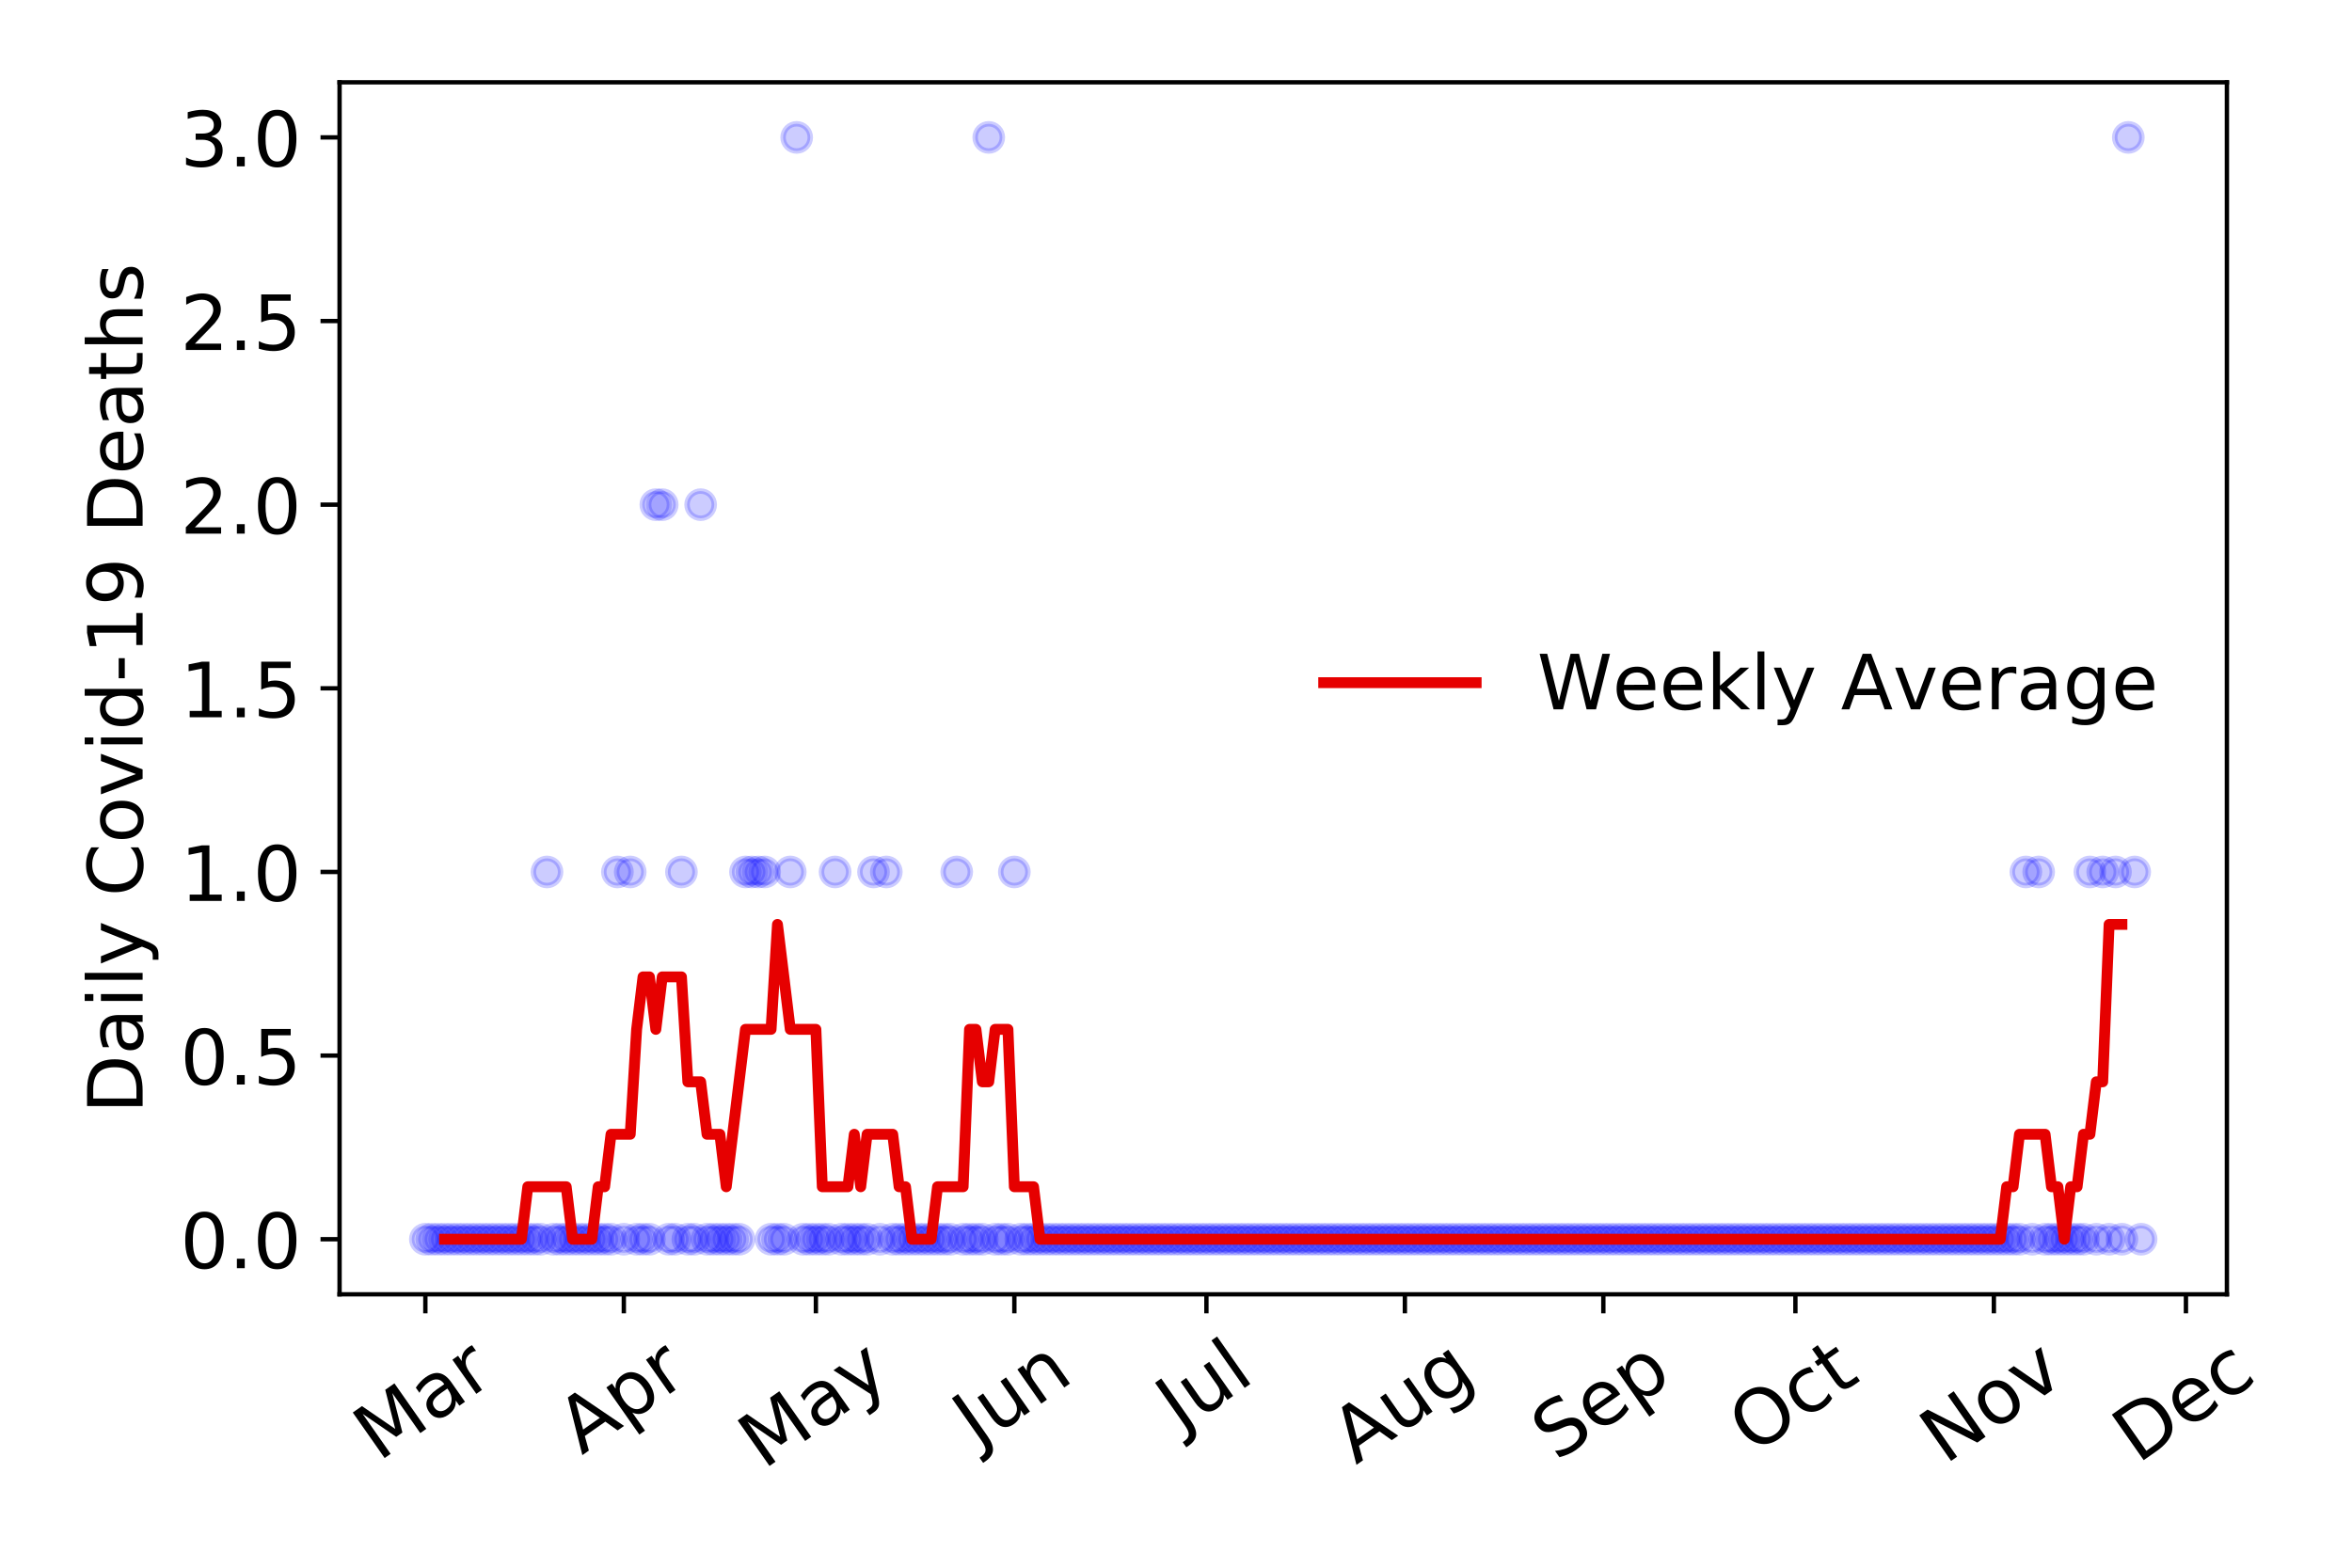 <?xml version="1.0" encoding="utf-8" standalone="no"?>
<!DOCTYPE svg PUBLIC "-//W3C//DTD SVG 1.1//EN"
  "http://www.w3.org/Graphics/SVG/1.1/DTD/svg11.dtd">
<!-- Created with matplotlib (https://matplotlib.org/) -->
<svg height="288pt" version="1.1" viewBox="0 0 432 288" width="432pt" xmlns="http://www.w3.org/2000/svg" xmlns:xlink="http://www.w3.org/1999/xlink">
 <defs>
  <style type="text/css">
*{stroke-linecap:butt;stroke-linejoin:round;}
  </style>
 </defs>
 <g id="figure_1">
  <g id="patch_1">
   <path d="M 0 288 
L 432 288 
L 432 0 
L 0 0 
z
" style="fill:#ffffff;"/>
  </g>
  <g id="axes_1">
   <g id="patch_2">
    <path d="M 62.37 237.778 
L 409.024 237.778 
L 409.024 15.12 
L 62.37 15.12 
z
" style="fill:#ffffff;"/>
   </g>
   <g id="matplotlib.axis_1">
    <g id="xtick_1">
     <g id="line2d_1">
      <defs>
       <path d="M 0 0 
L 0 3.5 
" id="mbec00c7460" style="stroke:#000000;stroke-width:0.8;"/>
      </defs>
      <g>
       <use style="stroke:#000000;stroke-width:0.8;" x="78.127" xlink:href="#mbec00c7460" y="237.778"/>
      </g>
     </g>
     <g id="text_1">
      <!-- Mar -->
      <defs>
       <path d="M 9.812 72.906 
L 24.516 72.906 
L 43.109 23.297 
L 61.812 72.906 
L 76.516 72.906 
L 76.516 0 
L 66.891 0 
L 66.891 64.016 
L 48.094 14.016 
L 38.188 14.016 
L 19.391 64.016 
L 19.391 0 
L 9.812 0 
z
" id="DejaVuSans-77"/>
       <path d="M 34.281 27.484 
Q 23.391 27.484 19.188 25 
Q 14.984 22.516 14.984 16.5 
Q 14.984 11.719 18.141 8.906 
Q 21.297 6.109 26.703 6.109 
Q 34.188 6.109 38.703 11.406 
Q 43.219 16.703 43.219 25.484 
L 43.219 27.484 
z
M 52.203 31.203 
L 52.203 0 
L 43.219 0 
L 43.219 8.297 
Q 40.141 3.328 35.547 0.953 
Q 30.953 -1.422 24.312 -1.422 
Q 15.922 -1.422 10.953 3.297 
Q 6 8.016 6 15.922 
Q 6 25.141 12.172 29.828 
Q 18.359 34.516 30.609 34.516 
L 43.219 34.516 
L 43.219 35.406 
Q 43.219 41.609 39.141 45 
Q 35.062 48.391 27.688 48.391 
Q 23 48.391 18.547 47.266 
Q 14.109 46.141 10.016 43.891 
L 10.016 52.203 
Q 14.938 54.109 19.578 55.047 
Q 24.219 56 28.609 56 
Q 40.484 56 46.344 49.844 
Q 52.203 43.703 52.203 31.203 
z
" id="DejaVuSans-97"/>
       <path d="M 41.109 46.297 
Q 39.594 47.172 37.812 47.578 
Q 36.031 48 33.891 48 
Q 26.266 48 22.188 43.047 
Q 18.109 38.094 18.109 28.812 
L 18.109 0 
L 9.078 0 
L 9.078 54.688 
L 18.109 54.688 
L 18.109 46.188 
Q 20.953 51.172 25.484 53.578 
Q 30.031 56 36.531 56 
Q 37.453 56 38.578 55.875 
Q 39.703 55.766 41.062 55.516 
z
" id="DejaVuSans-114"/>
      </defs>
      <g transform="translate(69.524 268.643)rotate(-35)scale(0.14 -0.14)">
       <use xlink:href="#DejaVuSans-77"/>
       <use x="86.279" xlink:href="#DejaVuSans-97"/>
       <use x="147.559" xlink:href="#DejaVuSans-114"/>
      </g>
     </g>
    </g>
    <g id="xtick_2">
     <g id="line2d_2">
      <g>
       <use style="stroke:#000000;stroke-width:0.8;" x="114.58" xlink:href="#mbec00c7460" y="237.778"/>
      </g>
     </g>
     <g id="text_2">
      <!-- Apr -->
      <defs>
       <path d="M 34.188 63.188 
L 20.797 26.906 
L 47.609 26.906 
z
M 28.609 72.906 
L 39.797 72.906 
L 67.578 0 
L 57.328 0 
L 50.688 18.703 
L 17.828 18.703 
L 11.188 0 
L 0.781 0 
z
" id="DejaVuSans-65"/>
       <path d="M 18.109 8.203 
L 18.109 -20.797 
L 9.078 -20.797 
L 9.078 54.688 
L 18.109 54.688 
L 18.109 46.391 
Q 20.953 51.266 25.266 53.625 
Q 29.594 56 35.594 56 
Q 45.562 56 51.781 48.094 
Q 58.016 40.188 58.016 27.297 
Q 58.016 14.406 51.781 6.484 
Q 45.562 -1.422 35.594 -1.422 
Q 29.594 -1.422 25.266 0.953 
Q 20.953 3.328 18.109 8.203 
z
M 48.688 27.297 
Q 48.688 37.203 44.609 42.844 
Q 40.531 48.484 33.406 48.484 
Q 26.266 48.484 22.188 42.844 
Q 18.109 37.203 18.109 27.297 
Q 18.109 17.391 22.188 11.75 
Q 26.266 6.109 33.406 6.109 
Q 40.531 6.109 44.609 11.75 
Q 48.688 17.391 48.688 27.297 
z
" id="DejaVuSans-112"/>
      </defs>
      <g transform="translate(106.876 267.384)rotate(-35)scale(0.14 -0.14)">
       <use xlink:href="#DejaVuSans-65"/>
       <use x="68.408" xlink:href="#DejaVuSans-112"/>
       <use x="131.885" xlink:href="#DejaVuSans-114"/>
      </g>
     </g>
    </g>
    <g id="xtick_3">
     <g id="line2d_3">
      <g>
       <use style="stroke:#000000;stroke-width:0.8;" x="149.857" xlink:href="#mbec00c7460" y="237.778"/>
      </g>
     </g>
     <g id="text_3">
      <!-- May -->
      <defs>
       <path d="M 32.172 -5.078 
Q 28.375 -14.844 24.75 -17.812 
Q 21.141 -20.797 15.094 -20.797 
L 7.906 -20.797 
L 7.906 -13.281 
L 13.188 -13.281 
Q 16.891 -13.281 18.938 -11.516 
Q 21 -9.766 23.484 -3.219 
L 25.094 0.875 
L 2.984 54.688 
L 12.5 54.688 
L 29.594 11.922 
L 46.688 54.688 
L 56.203 54.688 
z
" id="DejaVuSans-121"/>
      </defs>
      <g transform="translate(140.217 270.094)rotate(-35)scale(0.14 -0.14)">
       <use xlink:href="#DejaVuSans-77"/>
       <use x="86.279" xlink:href="#DejaVuSans-97"/>
       <use x="147.559" xlink:href="#DejaVuSans-121"/>
      </g>
     </g>
    </g>
    <g id="xtick_4">
     <g id="line2d_4">
      <g>
       <use style="stroke:#000000;stroke-width:0.8;" x="186.309" xlink:href="#mbec00c7460" y="237.778"/>
      </g>
     </g>
     <g id="text_4">
      <!-- Jun -->
      <defs>
       <path d="M 9.812 72.906 
L 19.672 72.906 
L 19.672 5.078 
Q 19.672 -8.109 14.672 -14.062 
Q 9.672 -20.016 -1.422 -20.016 
L -5.172 -20.016 
L -5.172 -11.719 
L -2.094 -11.719 
Q 4.438 -11.719 7.125 -8.047 
Q 9.812 -4.391 9.812 5.078 
z
" id="DejaVuSans-74"/>
       <path d="M 8.5 21.578 
L 8.5 54.688 
L 17.484 54.688 
L 17.484 21.922 
Q 17.484 14.156 20.5 10.266 
Q 23.531 6.391 29.594 6.391 
Q 36.859 6.391 41.078 11.031 
Q 45.312 15.672 45.312 23.688 
L 45.312 54.688 
L 54.297 54.688 
L 54.297 0 
L 45.312 0 
L 45.312 8.406 
Q 42.047 3.422 37.719 1 
Q 33.406 -1.422 27.688 -1.422 
Q 18.266 -1.422 13.375 4.438 
Q 8.5 10.297 8.5 21.578 
z
M 31.109 56 
z
" id="DejaVuSans-117"/>
       <path d="M 54.891 33.016 
L 54.891 0 
L 45.906 0 
L 45.906 32.719 
Q 45.906 40.484 42.875 44.328 
Q 39.844 48.188 33.797 48.188 
Q 26.516 48.188 22.312 43.547 
Q 18.109 38.922 18.109 30.906 
L 18.109 0 
L 9.078 0 
L 9.078 54.688 
L 18.109 54.688 
L 18.109 46.188 
Q 21.344 51.125 25.703 53.562 
Q 30.078 56 35.797 56 
Q 45.219 56 50.047 50.172 
Q 54.891 44.344 54.891 33.016 
z
" id="DejaVuSans-110"/>
      </defs>
      <g transform="translate(179.566 266.039)rotate(-35)scale(0.14 -0.14)">
       <use xlink:href="#DejaVuSans-74"/>
       <use x="29.492" xlink:href="#DejaVuSans-117"/>
       <use x="92.871" xlink:href="#DejaVuSans-110"/>
      </g>
     </g>
    </g>
    <g id="xtick_5">
     <g id="line2d_5">
      <g>
       <use style="stroke:#000000;stroke-width:0.8;" x="221.586" xlink:href="#mbec00c7460" y="237.778"/>
      </g>
     </g>
     <g id="text_5">
      <!-- Jul -->
      <defs>
       <path d="M 9.422 75.984 
L 18.406 75.984 
L 18.406 0 
L 9.422 0 
z
" id="DejaVuSans-108"/>
      </defs>
      <g transform="translate(216.883 263.181)rotate(-35)scale(0.14 -0.14)">
       <use xlink:href="#DejaVuSans-74"/>
       <use x="29.492" xlink:href="#DejaVuSans-117"/>
       <use x="92.871" xlink:href="#DejaVuSans-108"/>
      </g>
     </g>
    </g>
    <g id="xtick_6">
     <g id="line2d_6">
      <g>
       <use style="stroke:#000000;stroke-width:0.8;" x="258.039" xlink:href="#mbec00c7460" y="237.778"/>
      </g>
     </g>
     <g id="text_6">
      <!-- Aug -->
      <defs>
       <path d="M 45.406 27.984 
Q 45.406 37.75 41.375 43.109 
Q 37.359 48.484 30.078 48.484 
Q 22.859 48.484 18.828 43.109 
Q 14.797 37.75 14.797 27.984 
Q 14.797 18.266 18.828 12.891 
Q 22.859 7.516 30.078 7.516 
Q 37.359 7.516 41.375 12.891 
Q 45.406 18.266 45.406 27.984 
z
M 54.391 6.781 
Q 54.391 -7.172 48.188 -13.984 
Q 42 -20.797 29.203 -20.797 
Q 24.469 -20.797 20.266 -20.094 
Q 16.062 -19.391 12.109 -17.922 
L 12.109 -9.188 
Q 16.062 -11.328 19.922 -12.344 
Q 23.781 -13.375 27.781 -13.375 
Q 36.625 -13.375 41.016 -8.766 
Q 45.406 -4.156 45.406 5.172 
L 45.406 9.625 
Q 42.625 4.781 38.281 2.391 
Q 33.938 0 27.875 0 
Q 17.828 0 11.672 7.656 
Q 5.516 15.328 5.516 27.984 
Q 5.516 40.672 11.672 48.328 
Q 17.828 56 27.875 56 
Q 33.938 56 38.281 53.609 
Q 42.625 51.219 45.406 46.391 
L 45.406 54.688 
L 54.391 54.688 
z
" id="DejaVuSans-103"/>
      </defs>
      <g transform="translate(249.058 269.172)rotate(-35)scale(0.14 -0.14)">
       <use xlink:href="#DejaVuSans-65"/>
       <use x="68.408" xlink:href="#DejaVuSans-117"/>
       <use x="131.787" xlink:href="#DejaVuSans-103"/>
      </g>
     </g>
    </g>
    <g id="xtick_7">
     <g id="line2d_7">
      <g>
       <use style="stroke:#000000;stroke-width:0.8;" x="294.492" xlink:href="#mbec00c7460" y="237.778"/>
      </g>
     </g>
     <g id="text_7">
      <!-- Sep -->
      <defs>
       <path d="M 53.516 70.516 
L 53.516 60.891 
Q 47.906 63.578 42.922 64.891 
Q 37.938 66.219 33.297 66.219 
Q 25.25 66.219 20.875 63.094 
Q 16.5 59.969 16.5 54.203 
Q 16.5 49.359 19.406 46.891 
Q 22.312 44.438 30.422 42.922 
L 36.375 41.703 
Q 47.406 39.594 52.656 34.297 
Q 57.906 29 57.906 20.125 
Q 57.906 9.516 50.797 4.047 
Q 43.703 -1.422 29.984 -1.422 
Q 24.812 -1.422 18.969 -0.25 
Q 13.141 0.922 6.891 3.219 
L 6.891 13.375 
Q 12.891 10.016 18.656 8.297 
Q 24.422 6.594 29.984 6.594 
Q 38.422 6.594 43.016 9.906 
Q 47.609 13.234 47.609 19.391 
Q 47.609 24.75 44.312 27.781 
Q 41.016 30.812 33.5 32.328 
L 27.484 33.5 
Q 16.453 35.688 11.516 40.375 
Q 6.594 45.062 6.594 53.422 
Q 6.594 63.094 13.406 68.656 
Q 20.219 74.219 32.172 74.219 
Q 37.312 74.219 42.625 73.281 
Q 47.953 72.359 53.516 70.516 
z
" id="DejaVuSans-83"/>
       <path d="M 56.203 29.594 
L 56.203 25.203 
L 14.891 25.203 
Q 15.484 15.922 20.484 11.062 
Q 25.484 6.203 34.422 6.203 
Q 39.594 6.203 44.453 7.469 
Q 49.312 8.734 54.109 11.281 
L 54.109 2.781 
Q 49.266 0.734 44.188 -0.344 
Q 39.109 -1.422 33.891 -1.422 
Q 20.797 -1.422 13.156 6.188 
Q 5.516 13.812 5.516 26.812 
Q 5.516 40.234 12.766 48.109 
Q 20.016 56 32.328 56 
Q 43.359 56 49.781 48.891 
Q 56.203 41.797 56.203 29.594 
z
M 47.219 32.234 
Q 47.125 39.594 43.094 43.984 
Q 39.062 48.391 32.422 48.391 
Q 24.906 48.391 20.391 44.141 
Q 15.875 39.891 15.188 32.172 
z
" id="DejaVuSans-101"/>
      </defs>
      <g transform="translate(285.899 268.629)rotate(-35)scale(0.14 -0.14)">
       <use xlink:href="#DejaVuSans-83"/>
       <use x="63.477" xlink:href="#DejaVuSans-101"/>
       <use x="125" xlink:href="#DejaVuSans-112"/>
      </g>
     </g>
    </g>
    <g id="xtick_8">
     <g id="line2d_8">
      <g>
       <use style="stroke:#000000;stroke-width:0.8;" x="329.768" xlink:href="#mbec00c7460" y="237.778"/>
      </g>
     </g>
     <g id="text_8">
      <!-- Oct -->
      <defs>
       <path d="M 39.406 66.219 
Q 28.656 66.219 22.328 58.203 
Q 16.016 50.203 16.016 36.375 
Q 16.016 22.609 22.328 14.594 
Q 28.656 6.594 39.406 6.594 
Q 50.141 6.594 56.422 14.594 
Q 62.703 22.609 62.703 36.375 
Q 62.703 50.203 56.422 58.203 
Q 50.141 66.219 39.406 66.219 
z
M 39.406 74.219 
Q 54.734 74.219 63.906 63.938 
Q 73.094 53.656 73.094 36.375 
Q 73.094 19.141 63.906 8.859 
Q 54.734 -1.422 39.406 -1.422 
Q 24.031 -1.422 14.812 8.828 
Q 5.609 19.094 5.609 36.375 
Q 5.609 53.656 14.812 63.938 
Q 24.031 74.219 39.406 74.219 
z
" id="DejaVuSans-79"/>
       <path d="M 48.781 52.594 
L 48.781 44.188 
Q 44.969 46.297 41.141 47.344 
Q 37.312 48.391 33.406 48.391 
Q 24.656 48.391 19.812 42.844 
Q 14.984 37.312 14.984 27.297 
Q 14.984 17.281 19.812 11.734 
Q 24.656 6.203 33.406 6.203 
Q 37.312 6.203 41.141 7.25 
Q 44.969 8.297 48.781 10.406 
L 48.781 2.094 
Q 45.016 0.344 40.984 -0.531 
Q 36.969 -1.422 32.422 -1.422 
Q 20.062 -1.422 12.781 6.344 
Q 5.516 14.109 5.516 27.297 
Q 5.516 40.672 12.859 48.328 
Q 20.219 56 33.016 56 
Q 37.156 56 41.109 55.141 
Q 45.062 54.297 48.781 52.594 
z
" id="DejaVuSans-99"/>
       <path d="M 18.312 70.219 
L 18.312 54.688 
L 36.812 54.688 
L 36.812 47.703 
L 18.312 47.703 
L 18.312 18.016 
Q 18.312 11.328 20.141 9.422 
Q 21.969 7.516 27.594 7.516 
L 36.812 7.516 
L 36.812 0 
L 27.594 0 
Q 17.188 0 13.234 3.875 
Q 9.281 7.766 9.281 18.016 
L 9.281 47.703 
L 2.688 47.703 
L 2.688 54.688 
L 9.281 54.688 
L 9.281 70.219 
z
" id="DejaVuSans-116"/>
      </defs>
      <g transform="translate(322.07 267.377)rotate(-35)scale(0.14 -0.14)">
       <use xlink:href="#DejaVuSans-79"/>
       <use x="78.711" xlink:href="#DejaVuSans-99"/>
       <use x="133.691" xlink:href="#DejaVuSans-116"/>
      </g>
     </g>
    </g>
    <g id="xtick_9">
     <g id="line2d_9">
      <g>
       <use style="stroke:#000000;stroke-width:0.8;" x="366.221" xlink:href="#mbec00c7460" y="237.778"/>
      </g>
     </g>
     <g id="text_9">
      <!-- Nov -->
      <defs>
       <path d="M 9.812 72.906 
L 23.094 72.906 
L 55.422 11.922 
L 55.422 72.906 
L 64.984 72.906 
L 64.984 0 
L 51.703 0 
L 19.391 60.984 
L 19.391 0 
L 9.812 0 
z
" id="DejaVuSans-78"/>
       <path d="M 30.609 48.391 
Q 23.391 48.391 19.188 42.75 
Q 14.984 37.109 14.984 27.297 
Q 14.984 17.484 19.156 11.844 
Q 23.344 6.203 30.609 6.203 
Q 37.797 6.203 41.984 11.859 
Q 46.188 17.531 46.188 27.297 
Q 46.188 37.016 41.984 42.703 
Q 37.797 48.391 30.609 48.391 
z
M 30.609 56 
Q 42.328 56 49.016 48.375 
Q 55.719 40.766 55.719 27.297 
Q 55.719 13.875 49.016 6.219 
Q 42.328 -1.422 30.609 -1.422 
Q 18.844 -1.422 12.172 6.219 
Q 5.516 13.875 5.516 27.297 
Q 5.516 40.766 12.172 48.375 
Q 18.844 56 30.609 56 
z
" id="DejaVuSans-111"/>
       <path d="M 2.984 54.688 
L 12.5 54.688 
L 29.594 8.797 
L 46.688 54.688 
L 56.203 54.688 
L 35.688 0 
L 23.484 0 
z
" id="DejaVuSans-118"/>
      </defs>
      <g transform="translate(357.245 269.166)rotate(-35)scale(0.14 -0.14)">
       <use xlink:href="#DejaVuSans-78"/>
       <use x="74.805" xlink:href="#DejaVuSans-111"/>
       <use x="135.986" xlink:href="#DejaVuSans-118"/>
      </g>
     </g>
    </g>
    <g id="xtick_10">
     <g id="line2d_10">
      <g>
       <use style="stroke:#000000;stroke-width:0.8;" x="401.498" xlink:href="#mbec00c7460" y="237.778"/>
      </g>
     </g>
     <g id="text_10">
      <!-- Dec -->
      <defs>
       <path d="M 19.672 64.797 
L 19.672 8.109 
L 31.594 8.109 
Q 46.688 8.109 53.688 14.938 
Q 60.688 21.781 60.688 36.531 
Q 60.688 51.172 53.688 57.984 
Q 46.688 64.797 31.594 64.797 
z
M 9.812 72.906 
L 30.078 72.906 
Q 51.266 72.906 61.172 64.094 
Q 71.094 55.281 71.094 36.531 
Q 71.094 17.672 61.125 8.828 
Q 51.172 0 30.078 0 
L 9.812 0 
z
" id="DejaVuSans-68"/>
      </defs>
      <g transform="translate(392.617 269.032)rotate(-35)scale(0.14 -0.14)">
       <use xlink:href="#DejaVuSans-68"/>
       <use x="77.002" xlink:href="#DejaVuSans-101"/>
       <use x="138.525" xlink:href="#DejaVuSans-99"/>
      </g>
     </g>
    </g>
   </g>
   <g id="matplotlib.axis_2">
    <g id="ytick_1">
     <g id="line2d_11">
      <defs>
       <path d="M 0 0 
L -3.5 0 
" id="m5bc244d13b" style="stroke:#000000;stroke-width:0.8;"/>
      </defs>
      <g>
       <use style="stroke:#000000;stroke-width:0.8;" x="62.37" xlink:href="#m5bc244d13b" y="227.657"/>
      </g>
     </g>
     <g id="text_11">
      <!-- 0.0 -->
      <defs>
       <path d="M 31.781 66.406 
Q 24.172 66.406 20.328 58.906 
Q 16.5 51.422 16.5 36.375 
Q 16.5 21.391 20.328 13.891 
Q 24.172 6.391 31.781 6.391 
Q 39.453 6.391 43.281 13.891 
Q 47.125 21.391 47.125 36.375 
Q 47.125 51.422 43.281 58.906 
Q 39.453 66.406 31.781 66.406 
z
M 31.781 74.219 
Q 44.047 74.219 50.516 64.516 
Q 56.984 54.828 56.984 36.375 
Q 56.984 17.969 50.516 8.266 
Q 44.047 -1.422 31.781 -1.422 
Q 19.531 -1.422 13.062 8.266 
Q 6.594 17.969 6.594 36.375 
Q 6.594 54.828 13.062 64.516 
Q 19.531 74.219 31.781 74.219 
z
" id="DejaVuSans-48"/>
       <path d="M 10.688 12.406 
L 21 12.406 
L 21 0 
L 10.688 0 
z
" id="DejaVuSans-46"/>
      </defs>
      <g transform="translate(33.106 232.976)scale(0.14 -0.14)">
       <use xlink:href="#DejaVuSans-48"/>
       <use x="63.623" xlink:href="#DejaVuSans-46"/>
       <use x="95.41" xlink:href="#DejaVuSans-48"/>
      </g>
     </g>
    </g>
    <g id="ytick_2">
     <g id="line2d_12">
      <g>
       <use style="stroke:#000000;stroke-width:0.8;" x="62.37" xlink:href="#m5bc244d13b" y="193.921"/>
      </g>
     </g>
     <g id="text_12">
      <!-- 0.5 -->
      <defs>
       <path d="M 10.797 72.906 
L 49.516 72.906 
L 49.516 64.594 
L 19.828 64.594 
L 19.828 46.734 
Q 21.969 47.469 24.109 47.828 
Q 26.266 48.188 28.422 48.188 
Q 40.625 48.188 47.75 41.5 
Q 54.891 34.812 54.891 23.391 
Q 54.891 11.625 47.562 5.094 
Q 40.234 -1.422 26.906 -1.422 
Q 22.312 -1.422 17.547 -0.641 
Q 12.797 0.141 7.719 1.703 
L 7.719 11.625 
Q 12.109 9.234 16.797 8.062 
Q 21.484 6.891 26.703 6.891 
Q 35.156 6.891 40.078 11.328 
Q 45.016 15.766 45.016 23.391 
Q 45.016 31 40.078 35.438 
Q 35.156 39.891 26.703 39.891 
Q 22.75 39.891 18.812 39.016 
Q 14.891 38.141 10.797 36.281 
z
" id="DejaVuSans-53"/>
      </defs>
      <g transform="translate(33.106 199.24)scale(0.14 -0.14)">
       <use xlink:href="#DejaVuSans-48"/>
       <use x="63.623" xlink:href="#DejaVuSans-46"/>
       <use x="95.41" xlink:href="#DejaVuSans-53"/>
      </g>
     </g>
    </g>
    <g id="ytick_3">
     <g id="line2d_13">
      <g>
       <use style="stroke:#000000;stroke-width:0.8;" x="62.37" xlink:href="#m5bc244d13b" y="160.185"/>
      </g>
     </g>
     <g id="text_13">
      <!-- 1.0 -->
      <defs>
       <path d="M 12.406 8.297 
L 28.516 8.297 
L 28.516 63.922 
L 10.984 60.406 
L 10.984 69.391 
L 28.422 72.906 
L 38.281 72.906 
L 38.281 8.297 
L 54.391 8.297 
L 54.391 0 
L 12.406 0 
z
" id="DejaVuSans-49"/>
      </defs>
      <g transform="translate(33.106 165.504)scale(0.14 -0.14)">
       <use xlink:href="#DejaVuSans-49"/>
       <use x="63.623" xlink:href="#DejaVuSans-46"/>
       <use x="95.41" xlink:href="#DejaVuSans-48"/>
      </g>
     </g>
    </g>
    <g id="ytick_4">
     <g id="line2d_14">
      <g>
       <use style="stroke:#000000;stroke-width:0.8;" x="62.37" xlink:href="#m5bc244d13b" y="126.449"/>
      </g>
     </g>
     <g id="text_14">
      <!-- 1.5 -->
      <g transform="translate(33.106 131.768)scale(0.14 -0.14)">
       <use xlink:href="#DejaVuSans-49"/>
       <use x="63.623" xlink:href="#DejaVuSans-46"/>
       <use x="95.41" xlink:href="#DejaVuSans-53"/>
      </g>
     </g>
    </g>
    <g id="ytick_5">
     <g id="line2d_15">
      <g>
       <use style="stroke:#000000;stroke-width:0.8;" x="62.37" xlink:href="#m5bc244d13b" y="92.713"/>
      </g>
     </g>
     <g id="text_15">
      <!-- 2.0 -->
      <defs>
       <path d="M 19.188 8.297 
L 53.609 8.297 
L 53.609 0 
L 7.328 0 
L 7.328 8.297 
Q 12.938 14.109 22.625 23.891 
Q 32.328 33.688 34.812 36.531 
Q 39.547 41.844 41.422 45.531 
Q 43.312 49.219 43.312 52.781 
Q 43.312 58.594 39.234 62.25 
Q 35.156 65.922 28.609 65.922 
Q 23.969 65.922 18.812 64.312 
Q 13.672 62.703 7.812 59.422 
L 7.812 69.391 
Q 13.766 71.781 18.938 73 
Q 24.125 74.219 28.422 74.219 
Q 39.75 74.219 46.484 68.547 
Q 53.219 62.891 53.219 53.422 
Q 53.219 48.922 51.531 44.891 
Q 49.859 40.875 45.406 35.406 
Q 44.188 33.984 37.641 27.219 
Q 31.109 20.453 19.188 8.297 
z
" id="DejaVuSans-50"/>
      </defs>
      <g transform="translate(33.106 98.032)scale(0.14 -0.14)">
       <use xlink:href="#DejaVuSans-50"/>
       <use x="63.623" xlink:href="#DejaVuSans-46"/>
       <use x="95.41" xlink:href="#DejaVuSans-48"/>
      </g>
     </g>
    </g>
    <g id="ytick_6">
     <g id="line2d_16">
      <g>
       <use style="stroke:#000000;stroke-width:0.8;" x="62.37" xlink:href="#m5bc244d13b" y="58.977"/>
      </g>
     </g>
     <g id="text_16">
      <!-- 2.5 -->
      <g transform="translate(33.106 64.296)scale(0.14 -0.14)">
       <use xlink:href="#DejaVuSans-50"/>
       <use x="63.623" xlink:href="#DejaVuSans-46"/>
       <use x="95.41" xlink:href="#DejaVuSans-53"/>
      </g>
     </g>
    </g>
    <g id="ytick_7">
     <g id="line2d_17">
      <g>
       <use style="stroke:#000000;stroke-width:0.8;" x="62.37" xlink:href="#m5bc244d13b" y="25.241"/>
      </g>
     </g>
     <g id="text_17">
      <!-- 3.0 -->
      <defs>
       <path d="M 40.578 39.312 
Q 47.656 37.797 51.625 33 
Q 55.609 28.219 55.609 21.188 
Q 55.609 10.406 48.188 4.484 
Q 40.766 -1.422 27.094 -1.422 
Q 22.516 -1.422 17.656 -0.516 
Q 12.797 0.391 7.625 2.203 
L 7.625 11.719 
Q 11.719 9.328 16.594 8.109 
Q 21.484 6.891 26.812 6.891 
Q 36.078 6.891 40.938 10.547 
Q 45.797 14.203 45.797 21.188 
Q 45.797 27.641 41.281 31.266 
Q 36.766 34.906 28.719 34.906 
L 20.219 34.906 
L 20.219 43.016 
L 29.109 43.016 
Q 36.375 43.016 40.234 45.922 
Q 44.094 48.828 44.094 54.297 
Q 44.094 59.906 40.109 62.906 
Q 36.141 65.922 28.719 65.922 
Q 24.656 65.922 20.016 65.031 
Q 15.375 64.156 9.812 62.312 
L 9.812 71.094 
Q 15.438 72.656 20.344 73.438 
Q 25.25 74.219 29.594 74.219 
Q 40.828 74.219 47.359 69.109 
Q 53.906 64.016 53.906 55.328 
Q 53.906 49.266 50.438 45.094 
Q 46.969 40.922 40.578 39.312 
z
" id="DejaVuSans-51"/>
      </defs>
      <g transform="translate(33.106 30.56)scale(0.14 -0.14)">
       <use xlink:href="#DejaVuSans-51"/>
       <use x="63.623" xlink:href="#DejaVuSans-46"/>
       <use x="95.41" xlink:href="#DejaVuSans-48"/>
      </g>
     </g>
    </g>
    <g id="text_18">
     <!-- Daily Covid-19 Deaths -->
     <defs>
      <path d="M 9.422 54.688 
L 18.406 54.688 
L 18.406 0 
L 9.422 0 
z
M 9.422 75.984 
L 18.406 75.984 
L 18.406 64.594 
L 9.422 64.594 
z
" id="DejaVuSans-105"/>
      <path id="DejaVuSans-32"/>
      <path d="M 64.406 67.281 
L 64.406 56.891 
Q 59.422 61.531 53.781 63.812 
Q 48.141 66.109 41.797 66.109 
Q 29.297 66.109 22.656 58.469 
Q 16.016 50.828 16.016 36.375 
Q 16.016 21.969 22.656 14.328 
Q 29.297 6.688 41.797 6.688 
Q 48.141 6.688 53.781 8.984 
Q 59.422 11.281 64.406 15.922 
L 64.406 5.609 
Q 59.234 2.094 53.438 0.328 
Q 47.656 -1.422 41.219 -1.422 
Q 24.656 -1.422 15.125 8.703 
Q 5.609 18.844 5.609 36.375 
Q 5.609 53.953 15.125 64.078 
Q 24.656 74.219 41.219 74.219 
Q 47.75 74.219 53.531 72.484 
Q 59.328 70.75 64.406 67.281 
z
" id="DejaVuSans-67"/>
      <path d="M 45.406 46.391 
L 45.406 75.984 
L 54.391 75.984 
L 54.391 0 
L 45.406 0 
L 45.406 8.203 
Q 42.578 3.328 38.25 0.953 
Q 33.938 -1.422 27.875 -1.422 
Q 17.969 -1.422 11.734 6.484 
Q 5.516 14.406 5.516 27.297 
Q 5.516 40.188 11.734 48.094 
Q 17.969 56 27.875 56 
Q 33.938 56 38.25 53.625 
Q 42.578 51.266 45.406 46.391 
z
M 14.797 27.297 
Q 14.797 17.391 18.875 11.75 
Q 22.953 6.109 30.078 6.109 
Q 37.203 6.109 41.297 11.75 
Q 45.406 17.391 45.406 27.297 
Q 45.406 37.203 41.297 42.844 
Q 37.203 48.484 30.078 48.484 
Q 22.953 48.484 18.875 42.844 
Q 14.797 37.203 14.797 27.297 
z
" id="DejaVuSans-100"/>
      <path d="M 4.891 31.391 
L 31.203 31.391 
L 31.203 23.391 
L 4.891 23.391 
z
" id="DejaVuSans-45"/>
      <path d="M 10.984 1.516 
L 10.984 10.5 
Q 14.703 8.734 18.5 7.812 
Q 22.312 6.891 25.984 6.891 
Q 35.75 6.891 40.891 13.453 
Q 46.047 20.016 46.781 33.406 
Q 43.953 29.203 39.594 26.953 
Q 35.25 24.703 29.984 24.703 
Q 19.047 24.703 12.672 31.312 
Q 6.297 37.938 6.297 49.422 
Q 6.297 60.641 12.938 67.422 
Q 19.578 74.219 30.609 74.219 
Q 43.266 74.219 49.922 64.516 
Q 56.594 54.828 56.594 36.375 
Q 56.594 19.141 48.406 8.859 
Q 40.234 -1.422 26.422 -1.422 
Q 22.703 -1.422 18.891 -0.688 
Q 15.094 0.047 10.984 1.516 
z
M 30.609 32.422 
Q 37.25 32.422 41.125 36.953 
Q 45.016 41.5 45.016 49.422 
Q 45.016 57.281 41.125 61.844 
Q 37.25 66.406 30.609 66.406 
Q 23.969 66.406 20.094 61.844 
Q 16.219 57.281 16.219 49.422 
Q 16.219 41.5 20.094 36.953 
Q 23.969 32.422 30.609 32.422 
z
" id="DejaVuSans-57"/>
      <path d="M 54.891 33.016 
L 54.891 0 
L 45.906 0 
L 45.906 32.719 
Q 45.906 40.484 42.875 44.328 
Q 39.844 48.188 33.797 48.188 
Q 26.516 48.188 22.312 43.547 
Q 18.109 38.922 18.109 30.906 
L 18.109 0 
L 9.078 0 
L 9.078 75.984 
L 18.109 75.984 
L 18.109 46.188 
Q 21.344 51.125 25.703 53.562 
Q 30.078 56 35.797 56 
Q 45.219 56 50.047 50.172 
Q 54.891 44.344 54.891 33.016 
z
" id="DejaVuSans-104"/>
      <path d="M 44.281 53.078 
L 44.281 44.578 
Q 40.484 46.531 36.375 47.5 
Q 32.281 48.484 27.875 48.484 
Q 21.188 48.484 17.844 46.438 
Q 14.5 44.391 14.5 40.281 
Q 14.5 37.156 16.891 35.375 
Q 19.281 33.594 26.516 31.984 
L 29.594 31.297 
Q 39.156 29.25 43.188 25.516 
Q 47.219 21.781 47.219 15.094 
Q 47.219 7.469 41.188 3.016 
Q 35.156 -1.422 24.609 -1.422 
Q 20.219 -1.422 15.453 -0.562 
Q 10.688 0.297 5.422 2 
L 5.422 11.281 
Q 10.406 8.688 15.234 7.391 
Q 20.062 6.109 24.812 6.109 
Q 31.156 6.109 34.562 8.281 
Q 37.984 10.453 37.984 14.406 
Q 37.984 18.062 35.516 20.016 
Q 33.062 21.969 24.703 23.781 
L 21.578 24.516 
Q 13.234 26.266 9.516 29.906 
Q 5.812 33.547 5.812 39.891 
Q 5.812 47.609 11.281 51.797 
Q 16.75 56 26.812 56 
Q 31.781 56 36.172 55.266 
Q 40.578 54.547 44.281 53.078 
z
" id="DejaVuSans-115"/>
     </defs>
     <g transform="translate(26.194 204.56)rotate(-90)scale(0.14 -0.14)">
      <use xlink:href="#DejaVuSans-68"/>
      <use x="77.002" xlink:href="#DejaVuSans-97"/>
      <use x="138.281" xlink:href="#DejaVuSans-105"/>
      <use x="166.064" xlink:href="#DejaVuSans-108"/>
      <use x="193.848" xlink:href="#DejaVuSans-121"/>
      <use x="253.027" xlink:href="#DejaVuSans-32"/>
      <use x="284.814" xlink:href="#DejaVuSans-67"/>
      <use x="354.639" xlink:href="#DejaVuSans-111"/>
      <use x="415.82" xlink:href="#DejaVuSans-118"/>
      <use x="475" xlink:href="#DejaVuSans-105"/>
      <use x="502.783" xlink:href="#DejaVuSans-100"/>
      <use x="566.26" xlink:href="#DejaVuSans-45"/>
      <use x="602.344" xlink:href="#DejaVuSans-49"/>
      <use x="665.967" xlink:href="#DejaVuSans-57"/>
      <use x="729.59" xlink:href="#DejaVuSans-32"/>
      <use x="761.377" xlink:href="#DejaVuSans-68"/>
      <use x="838.379" xlink:href="#DejaVuSans-101"/>
      <use x="899.902" xlink:href="#DejaVuSans-97"/>
      <use x="961.182" xlink:href="#DejaVuSans-116"/>
      <use x="1000.391" xlink:href="#DejaVuSans-104"/>
      <use x="1063.77" xlink:href="#DejaVuSans-115"/>
     </g>
    </g>
   </g>
   <g id="line2d_18">
    <defs>
     <path d="M 0 2.5 
C 0.663 2.5 1.299 2.237 1.768 1.768 
C 2.237 1.299 2.5 0.663 2.5 0 
C 2.5 -0.663 2.237 -1.299 1.768 -1.768 
C 1.299 -2.237 0.663 -2.5 0 -2.5 
C -0.663 -2.5 -1.299 -2.237 -1.768 -1.768 
C -2.237 -1.299 -2.5 -0.663 -2.5 0 
C -2.5 0.663 -2.237 1.299 -1.768 1.768 
C -1.299 2.237 -0.663 2.5 0 2.5 
z
" id="m08d9bbe80b" style="stroke:#0000ff;stroke-opacity:0.2;"/>
    </defs>
    <g clip-path="url(#p0419628401)">
     <use style="fill:#0000ff;fill-opacity:0.2;stroke:#0000ff;stroke-opacity:0.2;" x="78.127" xlink:href="#m08d9bbe80b" y="227.657"/>
     <use style="fill:#0000ff;fill-opacity:0.2;stroke:#0000ff;stroke-opacity:0.2;" x="79.303" xlink:href="#m08d9bbe80b" y="227.657"/>
     <use style="fill:#0000ff;fill-opacity:0.2;stroke:#0000ff;stroke-opacity:0.2;" x="80.479" xlink:href="#m08d9bbe80b" y="227.657"/>
     <use style="fill:#0000ff;fill-opacity:0.2;stroke:#0000ff;stroke-opacity:0.2;" x="81.655" xlink:href="#m08d9bbe80b" y="227.657"/>
     <use style="fill:#0000ff;fill-opacity:0.2;stroke:#0000ff;stroke-opacity:0.2;" x="82.831" xlink:href="#m08d9bbe80b" y="227.657"/>
     <use style="fill:#0000ff;fill-opacity:0.2;stroke:#0000ff;stroke-opacity:0.2;" x="84.006" xlink:href="#m08d9bbe80b" y="227.657"/>
     <use style="fill:#0000ff;fill-opacity:0.2;stroke:#0000ff;stroke-opacity:0.2;" x="85.182" xlink:href="#m08d9bbe80b" y="227.657"/>
     <use style="fill:#0000ff;fill-opacity:0.2;stroke:#0000ff;stroke-opacity:0.2;" x="86.358" xlink:href="#m08d9bbe80b" y="227.657"/>
     <use style="fill:#0000ff;fill-opacity:0.2;stroke:#0000ff;stroke-opacity:0.2;" x="87.534" xlink:href="#m08d9bbe80b" y="227.657"/>
     <use style="fill:#0000ff;fill-opacity:0.2;stroke:#0000ff;stroke-opacity:0.2;" x="88.71" xlink:href="#m08d9bbe80b" y="227.657"/>
     <use style="fill:#0000ff;fill-opacity:0.2;stroke:#0000ff;stroke-opacity:0.2;" x="89.886" xlink:href="#m08d9bbe80b" y="227.657"/>
     <use style="fill:#0000ff;fill-opacity:0.2;stroke:#0000ff;stroke-opacity:0.2;" x="91.062" xlink:href="#m08d9bbe80b" y="227.657"/>
     <use style="fill:#0000ff;fill-opacity:0.2;stroke:#0000ff;stroke-opacity:0.2;" x="92.238" xlink:href="#m08d9bbe80b" y="227.657"/>
     <use style="fill:#0000ff;fill-opacity:0.2;stroke:#0000ff;stroke-opacity:0.2;" x="93.414" xlink:href="#m08d9bbe80b" y="227.657"/>
     <use style="fill:#0000ff;fill-opacity:0.2;stroke:#0000ff;stroke-opacity:0.2;" x="94.59" xlink:href="#m08d9bbe80b" y="227.657"/>
     <use style="fill:#0000ff;fill-opacity:0.2;stroke:#0000ff;stroke-opacity:0.2;" x="95.765" xlink:href="#m08d9bbe80b" y="227.657"/>
     <use style="fill:#0000ff;fill-opacity:0.2;stroke:#0000ff;stroke-opacity:0.2;" x="96.941" xlink:href="#m08d9bbe80b" y="227.657"/>
     <use style="fill:#0000ff;fill-opacity:0.2;stroke:#0000ff;stroke-opacity:0.2;" x="98.117" xlink:href="#m08d9bbe80b" y="227.657"/>
     <use style="fill:#0000ff;fill-opacity:0.2;stroke:#0000ff;stroke-opacity:0.2;" x="99.293" xlink:href="#m08d9bbe80b" y="227.657"/>
     <use style="fill:#0000ff;fill-opacity:0.2;stroke:#0000ff;stroke-opacity:0.2;" x="100.469" xlink:href="#m08d9bbe80b" y="160.185"/>
     <use style="fill:#0000ff;fill-opacity:0.2;stroke:#0000ff;stroke-opacity:0.2;" x="101.645" xlink:href="#m08d9bbe80b" y="227.657"/>
     <use style="fill:#0000ff;fill-opacity:0.2;stroke:#0000ff;stroke-opacity:0.2;" x="102.821" xlink:href="#m08d9bbe80b" y="227.657"/>
     <use style="fill:#0000ff;fill-opacity:0.2;stroke:#0000ff;stroke-opacity:0.2;" x="103.997" xlink:href="#m08d9bbe80b" y="227.657"/>
     <use style="fill:#0000ff;fill-opacity:0.2;stroke:#0000ff;stroke-opacity:0.2;" x="105.173" xlink:href="#m08d9bbe80b" y="227.657"/>
     <use style="fill:#0000ff;fill-opacity:0.2;stroke:#0000ff;stroke-opacity:0.2;" x="106.348" xlink:href="#m08d9bbe80b" y="227.657"/>
     <use style="fill:#0000ff;fill-opacity:0.2;stroke:#0000ff;stroke-opacity:0.2;" x="107.524" xlink:href="#m08d9bbe80b" y="227.657"/>
     <use style="fill:#0000ff;fill-opacity:0.2;stroke:#0000ff;stroke-opacity:0.2;" x="108.7" xlink:href="#m08d9bbe80b" y="227.657"/>
     <use style="fill:#0000ff;fill-opacity:0.2;stroke:#0000ff;stroke-opacity:0.2;" x="109.876" xlink:href="#m08d9bbe80b" y="227.657"/>
     <use style="fill:#0000ff;fill-opacity:0.2;stroke:#0000ff;stroke-opacity:0.2;" x="111.052" xlink:href="#m08d9bbe80b" y="227.657"/>
     <use style="fill:#0000ff;fill-opacity:0.2;stroke:#0000ff;stroke-opacity:0.2;" x="112.228" xlink:href="#m08d9bbe80b" y="227.657"/>
     <use style="fill:#0000ff;fill-opacity:0.2;stroke:#0000ff;stroke-opacity:0.2;" x="113.404" xlink:href="#m08d9bbe80b" y="160.185"/>
     <use style="fill:#0000ff;fill-opacity:0.2;stroke:#0000ff;stroke-opacity:0.2;" x="114.58" xlink:href="#m08d9bbe80b" y="227.657"/>
     <use style="fill:#0000ff;fill-opacity:0.2;stroke:#0000ff;stroke-opacity:0.2;" x="115.756" xlink:href="#m08d9bbe80b" y="160.185"/>
     <use style="fill:#0000ff;fill-opacity:0.2;stroke:#0000ff;stroke-opacity:0.2;" x="116.931" xlink:href="#m08d9bbe80b" y="227.657"/>
     <use style="fill:#0000ff;fill-opacity:0.2;stroke:#0000ff;stroke-opacity:0.2;" x="118.107" xlink:href="#m08d9bbe80b" y="227.657"/>
     <use style="fill:#0000ff;fill-opacity:0.2;stroke:#0000ff;stroke-opacity:0.2;" x="119.283" xlink:href="#m08d9bbe80b" y="227.657"/>
     <use style="fill:#0000ff;fill-opacity:0.2;stroke:#0000ff;stroke-opacity:0.2;" x="120.459" xlink:href="#m08d9bbe80b" y="92.713"/>
     <use style="fill:#0000ff;fill-opacity:0.2;stroke:#0000ff;stroke-opacity:0.2;" x="121.635" xlink:href="#m08d9bbe80b" y="92.713"/>
     <use style="fill:#0000ff;fill-opacity:0.2;stroke:#0000ff;stroke-opacity:0.2;" x="122.811" xlink:href="#m08d9bbe80b" y="227.657"/>
     <use style="fill:#0000ff;fill-opacity:0.2;stroke:#0000ff;stroke-opacity:0.2;" x="123.987" xlink:href="#m08d9bbe80b" y="227.657"/>
     <use style="fill:#0000ff;fill-opacity:0.2;stroke:#0000ff;stroke-opacity:0.2;" x="125.163" xlink:href="#m08d9bbe80b" y="160.185"/>
     <use style="fill:#0000ff;fill-opacity:0.2;stroke:#0000ff;stroke-opacity:0.2;" x="126.339" xlink:href="#m08d9bbe80b" y="227.657"/>
     <use style="fill:#0000ff;fill-opacity:0.2;stroke:#0000ff;stroke-opacity:0.2;" x="127.515" xlink:href="#m08d9bbe80b" y="227.657"/>
     <use style="fill:#0000ff;fill-opacity:0.2;stroke:#0000ff;stroke-opacity:0.2;" x="128.69" xlink:href="#m08d9bbe80b" y="92.713"/>
     <use style="fill:#0000ff;fill-opacity:0.2;stroke:#0000ff;stroke-opacity:0.2;" x="129.866" xlink:href="#m08d9bbe80b" y="227.657"/>
     <use style="fill:#0000ff;fill-opacity:0.2;stroke:#0000ff;stroke-opacity:0.2;" x="131.042" xlink:href="#m08d9bbe80b" y="227.657"/>
     <use style="fill:#0000ff;fill-opacity:0.2;stroke:#0000ff;stroke-opacity:0.2;" x="132.218" xlink:href="#m08d9bbe80b" y="227.657"/>
     <use style="fill:#0000ff;fill-opacity:0.2;stroke:#0000ff;stroke-opacity:0.2;" x="133.394" xlink:href="#m08d9bbe80b" y="227.657"/>
     <use style="fill:#0000ff;fill-opacity:0.2;stroke:#0000ff;stroke-opacity:0.2;" x="134.57" xlink:href="#m08d9bbe80b" y="227.657"/>
     <use style="fill:#0000ff;fill-opacity:0.2;stroke:#0000ff;stroke-opacity:0.2;" x="135.746" xlink:href="#m08d9bbe80b" y="227.657"/>
     <use style="fill:#0000ff;fill-opacity:0.2;stroke:#0000ff;stroke-opacity:0.2;" x="136.922" xlink:href="#m08d9bbe80b" y="160.185"/>
     <use style="fill:#0000ff;fill-opacity:0.2;stroke:#0000ff;stroke-opacity:0.2;" x="138.098" xlink:href="#m08d9bbe80b" y="160.185"/>
     <use style="fill:#0000ff;fill-opacity:0.2;stroke:#0000ff;stroke-opacity:0.2;" x="139.273" xlink:href="#m08d9bbe80b" y="160.185"/>
     <use style="fill:#0000ff;fill-opacity:0.2;stroke:#0000ff;stroke-opacity:0.2;" x="140.449" xlink:href="#m08d9bbe80b" y="160.185"/>
     <use style="fill:#0000ff;fill-opacity:0.2;stroke:#0000ff;stroke-opacity:0.2;" x="141.625" xlink:href="#m08d9bbe80b" y="227.657"/>
     <use style="fill:#0000ff;fill-opacity:0.2;stroke:#0000ff;stroke-opacity:0.2;" x="142.801" xlink:href="#m08d9bbe80b" y="227.657"/>
     <use style="fill:#0000ff;fill-opacity:0.2;stroke:#0000ff;stroke-opacity:0.2;" x="143.977" xlink:href="#m08d9bbe80b" y="227.657"/>
     <use style="fill:#0000ff;fill-opacity:0.2;stroke:#0000ff;stroke-opacity:0.2;" x="145.153" xlink:href="#m08d9bbe80b" y="160.185"/>
     <use style="fill:#0000ff;fill-opacity:0.2;stroke:#0000ff;stroke-opacity:0.2;" x="146.329" xlink:href="#m08d9bbe80b" y="25.241"/>
     <use style="fill:#0000ff;fill-opacity:0.2;stroke:#0000ff;stroke-opacity:0.2;" x="147.505" xlink:href="#m08d9bbe80b" y="227.657"/>
     <use style="fill:#0000ff;fill-opacity:0.2;stroke:#0000ff;stroke-opacity:0.2;" x="148.681" xlink:href="#m08d9bbe80b" y="227.657"/>
     <use style="fill:#0000ff;fill-opacity:0.2;stroke:#0000ff;stroke-opacity:0.2;" x="149.857" xlink:href="#m08d9bbe80b" y="227.657"/>
     <use style="fill:#0000ff;fill-opacity:0.2;stroke:#0000ff;stroke-opacity:0.2;" x="151.032" xlink:href="#m08d9bbe80b" y="227.657"/>
     <use style="fill:#0000ff;fill-opacity:0.2;stroke:#0000ff;stroke-opacity:0.2;" x="152.208" xlink:href="#m08d9bbe80b" y="227.657"/>
     <use style="fill:#0000ff;fill-opacity:0.2;stroke:#0000ff;stroke-opacity:0.2;" x="153.384" xlink:href="#m08d9bbe80b" y="160.185"/>
     <use style="fill:#0000ff;fill-opacity:0.2;stroke:#0000ff;stroke-opacity:0.2;" x="154.56" xlink:href="#m08d9bbe80b" y="227.657"/>
     <use style="fill:#0000ff;fill-opacity:0.2;stroke:#0000ff;stroke-opacity:0.2;" x="155.736" xlink:href="#m08d9bbe80b" y="227.657"/>
     <use style="fill:#0000ff;fill-opacity:0.2;stroke:#0000ff;stroke-opacity:0.2;" x="156.912" xlink:href="#m08d9bbe80b" y="227.657"/>
     <use style="fill:#0000ff;fill-opacity:0.2;stroke:#0000ff;stroke-opacity:0.2;" x="158.088" xlink:href="#m08d9bbe80b" y="227.657"/>
     <use style="fill:#0000ff;fill-opacity:0.2;stroke:#0000ff;stroke-opacity:0.2;" x="159.264" xlink:href="#m08d9bbe80b" y="227.657"/>
     <use style="fill:#0000ff;fill-opacity:0.2;stroke:#0000ff;stroke-opacity:0.2;" x="160.44" xlink:href="#m08d9bbe80b" y="160.185"/>
     <use style="fill:#0000ff;fill-opacity:0.2;stroke:#0000ff;stroke-opacity:0.2;" x="161.615" xlink:href="#m08d9bbe80b" y="227.657"/>
     <use style="fill:#0000ff;fill-opacity:0.2;stroke:#0000ff;stroke-opacity:0.2;" x="162.791" xlink:href="#m08d9bbe80b" y="160.185"/>
     <use style="fill:#0000ff;fill-opacity:0.2;stroke:#0000ff;stroke-opacity:0.2;" x="163.967" xlink:href="#m08d9bbe80b" y="227.657"/>
     <use style="fill:#0000ff;fill-opacity:0.2;stroke:#0000ff;stroke-opacity:0.2;" x="165.143" xlink:href="#m08d9bbe80b" y="227.657"/>
     <use style="fill:#0000ff;fill-opacity:0.2;stroke:#0000ff;stroke-opacity:0.2;" x="166.319" xlink:href="#m08d9bbe80b" y="227.657"/>
     <use style="fill:#0000ff;fill-opacity:0.2;stroke:#0000ff;stroke-opacity:0.2;" x="167.495" xlink:href="#m08d9bbe80b" y="227.657"/>
     <use style="fill:#0000ff;fill-opacity:0.2;stroke:#0000ff;stroke-opacity:0.2;" x="168.671" xlink:href="#m08d9bbe80b" y="227.657"/>
     <use style="fill:#0000ff;fill-opacity:0.2;stroke:#0000ff;stroke-opacity:0.2;" x="169.847" xlink:href="#m08d9bbe80b" y="227.657"/>
     <use style="fill:#0000ff;fill-opacity:0.2;stroke:#0000ff;stroke-opacity:0.2;" x="171.023" xlink:href="#m08d9bbe80b" y="227.657"/>
     <use style="fill:#0000ff;fill-opacity:0.2;stroke:#0000ff;stroke-opacity:0.2;" x="172.199" xlink:href="#m08d9bbe80b" y="227.657"/>
     <use style="fill:#0000ff;fill-opacity:0.2;stroke:#0000ff;stroke-opacity:0.2;" x="173.374" xlink:href="#m08d9bbe80b" y="227.657"/>
     <use style="fill:#0000ff;fill-opacity:0.2;stroke:#0000ff;stroke-opacity:0.2;" x="174.55" xlink:href="#m08d9bbe80b" y="227.657"/>
     <use style="fill:#0000ff;fill-opacity:0.2;stroke:#0000ff;stroke-opacity:0.2;" x="175.726" xlink:href="#m08d9bbe80b" y="160.185"/>
     <use style="fill:#0000ff;fill-opacity:0.2;stroke:#0000ff;stroke-opacity:0.2;" x="176.902" xlink:href="#m08d9bbe80b" y="227.657"/>
     <use style="fill:#0000ff;fill-opacity:0.2;stroke:#0000ff;stroke-opacity:0.2;" x="178.078" xlink:href="#m08d9bbe80b" y="227.657"/>
     <use style="fill:#0000ff;fill-opacity:0.2;stroke:#0000ff;stroke-opacity:0.2;" x="179.254" xlink:href="#m08d9bbe80b" y="227.657"/>
     <use style="fill:#0000ff;fill-opacity:0.2;stroke:#0000ff;stroke-opacity:0.2;" x="180.43" xlink:href="#m08d9bbe80b" y="227.657"/>
     <use style="fill:#0000ff;fill-opacity:0.2;stroke:#0000ff;stroke-opacity:0.2;" x="181.606" xlink:href="#m08d9bbe80b" y="25.241"/>
     <use style="fill:#0000ff;fill-opacity:0.2;stroke:#0000ff;stroke-opacity:0.2;" x="182.782" xlink:href="#m08d9bbe80b" y="227.657"/>
     <use style="fill:#0000ff;fill-opacity:0.2;stroke:#0000ff;stroke-opacity:0.2;" x="183.957" xlink:href="#m08d9bbe80b" y="227.657"/>
     <use style="fill:#0000ff;fill-opacity:0.2;stroke:#0000ff;stroke-opacity:0.2;" x="185.133" xlink:href="#m08d9bbe80b" y="227.657"/>
     <use style="fill:#0000ff;fill-opacity:0.2;stroke:#0000ff;stroke-opacity:0.2;" x="186.309" xlink:href="#m08d9bbe80b" y="160.185"/>
     <use style="fill:#0000ff;fill-opacity:0.2;stroke:#0000ff;stroke-opacity:0.2;" x="187.485" xlink:href="#m08d9bbe80b" y="227.657"/>
     <use style="fill:#0000ff;fill-opacity:0.2;stroke:#0000ff;stroke-opacity:0.2;" x="188.661" xlink:href="#m08d9bbe80b" y="227.657"/>
     <use style="fill:#0000ff;fill-opacity:0.2;stroke:#0000ff;stroke-opacity:0.2;" x="189.837" xlink:href="#m08d9bbe80b" y="227.657"/>
     <use style="fill:#0000ff;fill-opacity:0.2;stroke:#0000ff;stroke-opacity:0.2;" x="191.013" xlink:href="#m08d9bbe80b" y="227.657"/>
     <use style="fill:#0000ff;fill-opacity:0.2;stroke:#0000ff;stroke-opacity:0.2;" x="192.189" xlink:href="#m08d9bbe80b" y="227.657"/>
     <use style="fill:#0000ff;fill-opacity:0.2;stroke:#0000ff;stroke-opacity:0.2;" x="193.365" xlink:href="#m08d9bbe80b" y="227.657"/>
     <use style="fill:#0000ff;fill-opacity:0.2;stroke:#0000ff;stroke-opacity:0.2;" x="194.541" xlink:href="#m08d9bbe80b" y="227.657"/>
     <use style="fill:#0000ff;fill-opacity:0.2;stroke:#0000ff;stroke-opacity:0.2;" x="195.716" xlink:href="#m08d9bbe80b" y="227.657"/>
     <use style="fill:#0000ff;fill-opacity:0.2;stroke:#0000ff;stroke-opacity:0.2;" x="196.892" xlink:href="#m08d9bbe80b" y="227.657"/>
     <use style="fill:#0000ff;fill-opacity:0.2;stroke:#0000ff;stroke-opacity:0.2;" x="198.068" xlink:href="#m08d9bbe80b" y="227.657"/>
     <use style="fill:#0000ff;fill-opacity:0.2;stroke:#0000ff;stroke-opacity:0.2;" x="199.244" xlink:href="#m08d9bbe80b" y="227.657"/>
     <use style="fill:#0000ff;fill-opacity:0.2;stroke:#0000ff;stroke-opacity:0.2;" x="200.42" xlink:href="#m08d9bbe80b" y="227.657"/>
     <use style="fill:#0000ff;fill-opacity:0.2;stroke:#0000ff;stroke-opacity:0.2;" x="201.596" xlink:href="#m08d9bbe80b" y="227.657"/>
     <use style="fill:#0000ff;fill-opacity:0.2;stroke:#0000ff;stroke-opacity:0.2;" x="202.772" xlink:href="#m08d9bbe80b" y="227.657"/>
     <use style="fill:#0000ff;fill-opacity:0.2;stroke:#0000ff;stroke-opacity:0.2;" x="203.948" xlink:href="#m08d9bbe80b" y="227.657"/>
     <use style="fill:#0000ff;fill-opacity:0.2;stroke:#0000ff;stroke-opacity:0.2;" x="205.124" xlink:href="#m08d9bbe80b" y="227.657"/>
     <use style="fill:#0000ff;fill-opacity:0.2;stroke:#0000ff;stroke-opacity:0.2;" x="206.299" xlink:href="#m08d9bbe80b" y="227.657"/>
     <use style="fill:#0000ff;fill-opacity:0.2;stroke:#0000ff;stroke-opacity:0.2;" x="207.475" xlink:href="#m08d9bbe80b" y="227.657"/>
     <use style="fill:#0000ff;fill-opacity:0.2;stroke:#0000ff;stroke-opacity:0.2;" x="208.651" xlink:href="#m08d9bbe80b" y="227.657"/>
     <use style="fill:#0000ff;fill-opacity:0.2;stroke:#0000ff;stroke-opacity:0.2;" x="209.827" xlink:href="#m08d9bbe80b" y="227.657"/>
     <use style="fill:#0000ff;fill-opacity:0.2;stroke:#0000ff;stroke-opacity:0.2;" x="211.003" xlink:href="#m08d9bbe80b" y="227.657"/>
     <use style="fill:#0000ff;fill-opacity:0.2;stroke:#0000ff;stroke-opacity:0.2;" x="212.179" xlink:href="#m08d9bbe80b" y="227.657"/>
     <use style="fill:#0000ff;fill-opacity:0.2;stroke:#0000ff;stroke-opacity:0.2;" x="213.355" xlink:href="#m08d9bbe80b" y="227.657"/>
     <use style="fill:#0000ff;fill-opacity:0.2;stroke:#0000ff;stroke-opacity:0.2;" x="214.531" xlink:href="#m08d9bbe80b" y="227.657"/>
     <use style="fill:#0000ff;fill-opacity:0.2;stroke:#0000ff;stroke-opacity:0.2;" x="215.707" xlink:href="#m08d9bbe80b" y="227.657"/>
     <use style="fill:#0000ff;fill-opacity:0.2;stroke:#0000ff;stroke-opacity:0.2;" x="216.882" xlink:href="#m08d9bbe80b" y="227.657"/>
     <use style="fill:#0000ff;fill-opacity:0.2;stroke:#0000ff;stroke-opacity:0.2;" x="218.058" xlink:href="#m08d9bbe80b" y="227.657"/>
     <use style="fill:#0000ff;fill-opacity:0.2;stroke:#0000ff;stroke-opacity:0.2;" x="219.234" xlink:href="#m08d9bbe80b" y="227.657"/>
     <use style="fill:#0000ff;fill-opacity:0.2;stroke:#0000ff;stroke-opacity:0.2;" x="220.41" xlink:href="#m08d9bbe80b" y="227.657"/>
     <use style="fill:#0000ff;fill-opacity:0.2;stroke:#0000ff;stroke-opacity:0.2;" x="221.586" xlink:href="#m08d9bbe80b" y="227.657"/>
     <use style="fill:#0000ff;fill-opacity:0.2;stroke:#0000ff;stroke-opacity:0.2;" x="222.762" xlink:href="#m08d9bbe80b" y="227.657"/>
     <use style="fill:#0000ff;fill-opacity:0.2;stroke:#0000ff;stroke-opacity:0.2;" x="223.938" xlink:href="#m08d9bbe80b" y="227.657"/>
     <use style="fill:#0000ff;fill-opacity:0.2;stroke:#0000ff;stroke-opacity:0.2;" x="225.114" xlink:href="#m08d9bbe80b" y="227.657"/>
     <use style="fill:#0000ff;fill-opacity:0.2;stroke:#0000ff;stroke-opacity:0.2;" x="226.29" xlink:href="#m08d9bbe80b" y="227.657"/>
     <use style="fill:#0000ff;fill-opacity:0.2;stroke:#0000ff;stroke-opacity:0.2;" x="227.466" xlink:href="#m08d9bbe80b" y="227.657"/>
     <use style="fill:#0000ff;fill-opacity:0.2;stroke:#0000ff;stroke-opacity:0.2;" x="228.641" xlink:href="#m08d9bbe80b" y="227.657"/>
     <use style="fill:#0000ff;fill-opacity:0.2;stroke:#0000ff;stroke-opacity:0.2;" x="229.817" xlink:href="#m08d9bbe80b" y="227.657"/>
     <use style="fill:#0000ff;fill-opacity:0.2;stroke:#0000ff;stroke-opacity:0.2;" x="230.993" xlink:href="#m08d9bbe80b" y="227.657"/>
     <use style="fill:#0000ff;fill-opacity:0.2;stroke:#0000ff;stroke-opacity:0.2;" x="232.169" xlink:href="#m08d9bbe80b" y="227.657"/>
     <use style="fill:#0000ff;fill-opacity:0.2;stroke:#0000ff;stroke-opacity:0.2;" x="233.345" xlink:href="#m08d9bbe80b" y="227.657"/>
     <use style="fill:#0000ff;fill-opacity:0.2;stroke:#0000ff;stroke-opacity:0.2;" x="234.521" xlink:href="#m08d9bbe80b" y="227.657"/>
     <use style="fill:#0000ff;fill-opacity:0.2;stroke:#0000ff;stroke-opacity:0.2;" x="235.697" xlink:href="#m08d9bbe80b" y="227.657"/>
     <use style="fill:#0000ff;fill-opacity:0.2;stroke:#0000ff;stroke-opacity:0.2;" x="236.873" xlink:href="#m08d9bbe80b" y="227.657"/>
     <use style="fill:#0000ff;fill-opacity:0.2;stroke:#0000ff;stroke-opacity:0.2;" x="238.049" xlink:href="#m08d9bbe80b" y="227.657"/>
     <use style="fill:#0000ff;fill-opacity:0.2;stroke:#0000ff;stroke-opacity:0.2;" x="239.224" xlink:href="#m08d9bbe80b" y="227.657"/>
     <use style="fill:#0000ff;fill-opacity:0.2;stroke:#0000ff;stroke-opacity:0.2;" x="240.4" xlink:href="#m08d9bbe80b" y="227.657"/>
     <use style="fill:#0000ff;fill-opacity:0.2;stroke:#0000ff;stroke-opacity:0.2;" x="241.576" xlink:href="#m08d9bbe80b" y="227.657"/>
     <use style="fill:#0000ff;fill-opacity:0.2;stroke:#0000ff;stroke-opacity:0.2;" x="242.752" xlink:href="#m08d9bbe80b" y="227.657"/>
     <use style="fill:#0000ff;fill-opacity:0.2;stroke:#0000ff;stroke-opacity:0.2;" x="243.928" xlink:href="#m08d9bbe80b" y="227.657"/>
     <use style="fill:#0000ff;fill-opacity:0.2;stroke:#0000ff;stroke-opacity:0.2;" x="245.104" xlink:href="#m08d9bbe80b" y="227.657"/>
     <use style="fill:#0000ff;fill-opacity:0.2;stroke:#0000ff;stroke-opacity:0.2;" x="246.28" xlink:href="#m08d9bbe80b" y="227.657"/>
     <use style="fill:#0000ff;fill-opacity:0.2;stroke:#0000ff;stroke-opacity:0.2;" x="247.456" xlink:href="#m08d9bbe80b" y="227.657"/>
     <use style="fill:#0000ff;fill-opacity:0.2;stroke:#0000ff;stroke-opacity:0.2;" x="248.632" xlink:href="#m08d9bbe80b" y="227.657"/>
     <use style="fill:#0000ff;fill-opacity:0.2;stroke:#0000ff;stroke-opacity:0.2;" x="249.808" xlink:href="#m08d9bbe80b" y="227.657"/>
     <use style="fill:#0000ff;fill-opacity:0.2;stroke:#0000ff;stroke-opacity:0.2;" x="250.983" xlink:href="#m08d9bbe80b" y="227.657"/>
     <use style="fill:#0000ff;fill-opacity:0.2;stroke:#0000ff;stroke-opacity:0.2;" x="252.159" xlink:href="#m08d9bbe80b" y="227.657"/>
     <use style="fill:#0000ff;fill-opacity:0.2;stroke:#0000ff;stroke-opacity:0.2;" x="253.335" xlink:href="#m08d9bbe80b" y="227.657"/>
     <use style="fill:#0000ff;fill-opacity:0.2;stroke:#0000ff;stroke-opacity:0.2;" x="254.511" xlink:href="#m08d9bbe80b" y="227.657"/>
     <use style="fill:#0000ff;fill-opacity:0.2;stroke:#0000ff;stroke-opacity:0.2;" x="255.687" xlink:href="#m08d9bbe80b" y="227.657"/>
     <use style="fill:#0000ff;fill-opacity:0.2;stroke:#0000ff;stroke-opacity:0.2;" x="256.863" xlink:href="#m08d9bbe80b" y="227.657"/>
     <use style="fill:#0000ff;fill-opacity:0.2;stroke:#0000ff;stroke-opacity:0.2;" x="258.039" xlink:href="#m08d9bbe80b" y="227.657"/>
     <use style="fill:#0000ff;fill-opacity:0.2;stroke:#0000ff;stroke-opacity:0.2;" x="259.215" xlink:href="#m08d9bbe80b" y="227.657"/>
     <use style="fill:#0000ff;fill-opacity:0.2;stroke:#0000ff;stroke-opacity:0.2;" x="260.391" xlink:href="#m08d9bbe80b" y="227.657"/>
     <use style="fill:#0000ff;fill-opacity:0.2;stroke:#0000ff;stroke-opacity:0.2;" x="261.566" xlink:href="#m08d9bbe80b" y="227.657"/>
     <use style="fill:#0000ff;fill-opacity:0.2;stroke:#0000ff;stroke-opacity:0.2;" x="262.742" xlink:href="#m08d9bbe80b" y="227.657"/>
     <use style="fill:#0000ff;fill-opacity:0.2;stroke:#0000ff;stroke-opacity:0.2;" x="263.918" xlink:href="#m08d9bbe80b" y="227.657"/>
     <use style="fill:#0000ff;fill-opacity:0.2;stroke:#0000ff;stroke-opacity:0.2;" x="265.094" xlink:href="#m08d9bbe80b" y="227.657"/>
     <use style="fill:#0000ff;fill-opacity:0.2;stroke:#0000ff;stroke-opacity:0.2;" x="266.27" xlink:href="#m08d9bbe80b" y="227.657"/>
     <use style="fill:#0000ff;fill-opacity:0.2;stroke:#0000ff;stroke-opacity:0.2;" x="267.446" xlink:href="#m08d9bbe80b" y="227.657"/>
     <use style="fill:#0000ff;fill-opacity:0.2;stroke:#0000ff;stroke-opacity:0.2;" x="268.622" xlink:href="#m08d9bbe80b" y="227.657"/>
     <use style="fill:#0000ff;fill-opacity:0.2;stroke:#0000ff;stroke-opacity:0.2;" x="269.798" xlink:href="#m08d9bbe80b" y="227.657"/>
     <use style="fill:#0000ff;fill-opacity:0.2;stroke:#0000ff;stroke-opacity:0.2;" x="270.974" xlink:href="#m08d9bbe80b" y="227.657"/>
     <use style="fill:#0000ff;fill-opacity:0.2;stroke:#0000ff;stroke-opacity:0.2;" x="272.15" xlink:href="#m08d9bbe80b" y="227.657"/>
     <use style="fill:#0000ff;fill-opacity:0.2;stroke:#0000ff;stroke-opacity:0.2;" x="273.325" xlink:href="#m08d9bbe80b" y="227.657"/>
     <use style="fill:#0000ff;fill-opacity:0.2;stroke:#0000ff;stroke-opacity:0.2;" x="274.501" xlink:href="#m08d9bbe80b" y="227.657"/>
     <use style="fill:#0000ff;fill-opacity:0.2;stroke:#0000ff;stroke-opacity:0.2;" x="275.677" xlink:href="#m08d9bbe80b" y="227.657"/>
     <use style="fill:#0000ff;fill-opacity:0.2;stroke:#0000ff;stroke-opacity:0.2;" x="276.853" xlink:href="#m08d9bbe80b" y="227.657"/>
     <use style="fill:#0000ff;fill-opacity:0.2;stroke:#0000ff;stroke-opacity:0.2;" x="278.029" xlink:href="#m08d9bbe80b" y="227.657"/>
     <use style="fill:#0000ff;fill-opacity:0.2;stroke:#0000ff;stroke-opacity:0.2;" x="279.205" xlink:href="#m08d9bbe80b" y="227.657"/>
     <use style="fill:#0000ff;fill-opacity:0.2;stroke:#0000ff;stroke-opacity:0.2;" x="280.381" xlink:href="#m08d9bbe80b" y="227.657"/>
     <use style="fill:#0000ff;fill-opacity:0.2;stroke:#0000ff;stroke-opacity:0.2;" x="281.557" xlink:href="#m08d9bbe80b" y="227.657"/>
     <use style="fill:#0000ff;fill-opacity:0.2;stroke:#0000ff;stroke-opacity:0.2;" x="282.733" xlink:href="#m08d9bbe80b" y="227.657"/>
     <use style="fill:#0000ff;fill-opacity:0.2;stroke:#0000ff;stroke-opacity:0.2;" x="283.908" xlink:href="#m08d9bbe80b" y="227.657"/>
     <use style="fill:#0000ff;fill-opacity:0.2;stroke:#0000ff;stroke-opacity:0.2;" x="285.084" xlink:href="#m08d9bbe80b" y="227.657"/>
     <use style="fill:#0000ff;fill-opacity:0.2;stroke:#0000ff;stroke-opacity:0.2;" x="286.26" xlink:href="#m08d9bbe80b" y="227.657"/>
     <use style="fill:#0000ff;fill-opacity:0.2;stroke:#0000ff;stroke-opacity:0.2;" x="287.436" xlink:href="#m08d9bbe80b" y="227.657"/>
     <use style="fill:#0000ff;fill-opacity:0.2;stroke:#0000ff;stroke-opacity:0.2;" x="288.612" xlink:href="#m08d9bbe80b" y="227.657"/>
     <use style="fill:#0000ff;fill-opacity:0.2;stroke:#0000ff;stroke-opacity:0.2;" x="289.788" xlink:href="#m08d9bbe80b" y="227.657"/>
     <use style="fill:#0000ff;fill-opacity:0.2;stroke:#0000ff;stroke-opacity:0.2;" x="290.964" xlink:href="#m08d9bbe80b" y="227.657"/>
     <use style="fill:#0000ff;fill-opacity:0.2;stroke:#0000ff;stroke-opacity:0.2;" x="292.14" xlink:href="#m08d9bbe80b" y="227.657"/>
     <use style="fill:#0000ff;fill-opacity:0.2;stroke:#0000ff;stroke-opacity:0.2;" x="293.316" xlink:href="#m08d9bbe80b" y="227.657"/>
     <use style="fill:#0000ff;fill-opacity:0.2;stroke:#0000ff;stroke-opacity:0.2;" x="294.492" xlink:href="#m08d9bbe80b" y="227.657"/>
     <use style="fill:#0000ff;fill-opacity:0.2;stroke:#0000ff;stroke-opacity:0.2;" x="295.667" xlink:href="#m08d9bbe80b" y="227.657"/>
     <use style="fill:#0000ff;fill-opacity:0.2;stroke:#0000ff;stroke-opacity:0.2;" x="296.843" xlink:href="#m08d9bbe80b" y="227.657"/>
     <use style="fill:#0000ff;fill-opacity:0.2;stroke:#0000ff;stroke-opacity:0.2;" x="298.019" xlink:href="#m08d9bbe80b" y="227.657"/>
     <use style="fill:#0000ff;fill-opacity:0.2;stroke:#0000ff;stroke-opacity:0.2;" x="299.195" xlink:href="#m08d9bbe80b" y="227.657"/>
     <use style="fill:#0000ff;fill-opacity:0.2;stroke:#0000ff;stroke-opacity:0.2;" x="300.371" xlink:href="#m08d9bbe80b" y="227.657"/>
     <use style="fill:#0000ff;fill-opacity:0.2;stroke:#0000ff;stroke-opacity:0.2;" x="301.547" xlink:href="#m08d9bbe80b" y="227.657"/>
     <use style="fill:#0000ff;fill-opacity:0.2;stroke:#0000ff;stroke-opacity:0.2;" x="302.723" xlink:href="#m08d9bbe80b" y="227.657"/>
     <use style="fill:#0000ff;fill-opacity:0.2;stroke:#0000ff;stroke-opacity:0.2;" x="303.899" xlink:href="#m08d9bbe80b" y="227.657"/>
     <use style="fill:#0000ff;fill-opacity:0.2;stroke:#0000ff;stroke-opacity:0.2;" x="305.075" xlink:href="#m08d9bbe80b" y="227.657"/>
     <use style="fill:#0000ff;fill-opacity:0.2;stroke:#0000ff;stroke-opacity:0.2;" x="306.25" xlink:href="#m08d9bbe80b" y="227.657"/>
     <use style="fill:#0000ff;fill-opacity:0.2;stroke:#0000ff;stroke-opacity:0.2;" x="307.426" xlink:href="#m08d9bbe80b" y="227.657"/>
     <use style="fill:#0000ff;fill-opacity:0.2;stroke:#0000ff;stroke-opacity:0.2;" x="308.602" xlink:href="#m08d9bbe80b" y="227.657"/>
     <use style="fill:#0000ff;fill-opacity:0.2;stroke:#0000ff;stroke-opacity:0.2;" x="309.778" xlink:href="#m08d9bbe80b" y="227.657"/>
     <use style="fill:#0000ff;fill-opacity:0.2;stroke:#0000ff;stroke-opacity:0.2;" x="310.954" xlink:href="#m08d9bbe80b" y="227.657"/>
     <use style="fill:#0000ff;fill-opacity:0.2;stroke:#0000ff;stroke-opacity:0.2;" x="312.13" xlink:href="#m08d9bbe80b" y="227.657"/>
     <use style="fill:#0000ff;fill-opacity:0.2;stroke:#0000ff;stroke-opacity:0.2;" x="313.306" xlink:href="#m08d9bbe80b" y="227.657"/>
     <use style="fill:#0000ff;fill-opacity:0.2;stroke:#0000ff;stroke-opacity:0.2;" x="314.482" xlink:href="#m08d9bbe80b" y="227.657"/>
     <use style="fill:#0000ff;fill-opacity:0.2;stroke:#0000ff;stroke-opacity:0.2;" x="315.658" xlink:href="#m08d9bbe80b" y="227.657"/>
     <use style="fill:#0000ff;fill-opacity:0.2;stroke:#0000ff;stroke-opacity:0.2;" x="316.833" xlink:href="#m08d9bbe80b" y="227.657"/>
     <use style="fill:#0000ff;fill-opacity:0.2;stroke:#0000ff;stroke-opacity:0.2;" x="318.009" xlink:href="#m08d9bbe80b" y="227.657"/>
     <use style="fill:#0000ff;fill-opacity:0.2;stroke:#0000ff;stroke-opacity:0.2;" x="319.185" xlink:href="#m08d9bbe80b" y="227.657"/>
     <use style="fill:#0000ff;fill-opacity:0.2;stroke:#0000ff;stroke-opacity:0.2;" x="320.361" xlink:href="#m08d9bbe80b" y="227.657"/>
     <use style="fill:#0000ff;fill-opacity:0.2;stroke:#0000ff;stroke-opacity:0.2;" x="321.537" xlink:href="#m08d9bbe80b" y="227.657"/>
     <use style="fill:#0000ff;fill-opacity:0.2;stroke:#0000ff;stroke-opacity:0.2;" x="322.713" xlink:href="#m08d9bbe80b" y="227.657"/>
     <use style="fill:#0000ff;fill-opacity:0.2;stroke:#0000ff;stroke-opacity:0.2;" x="323.889" xlink:href="#m08d9bbe80b" y="227.657"/>
     <use style="fill:#0000ff;fill-opacity:0.2;stroke:#0000ff;stroke-opacity:0.2;" x="325.065" xlink:href="#m08d9bbe80b" y="227.657"/>
     <use style="fill:#0000ff;fill-opacity:0.2;stroke:#0000ff;stroke-opacity:0.2;" x="326.241" xlink:href="#m08d9bbe80b" y="227.657"/>
     <use style="fill:#0000ff;fill-opacity:0.2;stroke:#0000ff;stroke-opacity:0.2;" x="327.417" xlink:href="#m08d9bbe80b" y="227.657"/>
     <use style="fill:#0000ff;fill-opacity:0.2;stroke:#0000ff;stroke-opacity:0.2;" x="328.592" xlink:href="#m08d9bbe80b" y="227.657"/>
     <use style="fill:#0000ff;fill-opacity:0.2;stroke:#0000ff;stroke-opacity:0.2;" x="329.768" xlink:href="#m08d9bbe80b" y="227.657"/>
     <use style="fill:#0000ff;fill-opacity:0.2;stroke:#0000ff;stroke-opacity:0.2;" x="330.944" xlink:href="#m08d9bbe80b" y="227.657"/>
     <use style="fill:#0000ff;fill-opacity:0.2;stroke:#0000ff;stroke-opacity:0.2;" x="332.12" xlink:href="#m08d9bbe80b" y="227.657"/>
     <use style="fill:#0000ff;fill-opacity:0.2;stroke:#0000ff;stroke-opacity:0.2;" x="333.296" xlink:href="#m08d9bbe80b" y="227.657"/>
     <use style="fill:#0000ff;fill-opacity:0.2;stroke:#0000ff;stroke-opacity:0.2;" x="334.472" xlink:href="#m08d9bbe80b" y="227.657"/>
     <use style="fill:#0000ff;fill-opacity:0.2;stroke:#0000ff;stroke-opacity:0.2;" x="335.648" xlink:href="#m08d9bbe80b" y="227.657"/>
     <use style="fill:#0000ff;fill-opacity:0.2;stroke:#0000ff;stroke-opacity:0.2;" x="336.824" xlink:href="#m08d9bbe80b" y="227.657"/>
     <use style="fill:#0000ff;fill-opacity:0.2;stroke:#0000ff;stroke-opacity:0.2;" x="338" xlink:href="#m08d9bbe80b" y="227.657"/>
     <use style="fill:#0000ff;fill-opacity:0.2;stroke:#0000ff;stroke-opacity:0.2;" x="339.175" xlink:href="#m08d9bbe80b" y="227.657"/>
     <use style="fill:#0000ff;fill-opacity:0.2;stroke:#0000ff;stroke-opacity:0.2;" x="340.351" xlink:href="#m08d9bbe80b" y="227.657"/>
     <use style="fill:#0000ff;fill-opacity:0.2;stroke:#0000ff;stroke-opacity:0.2;" x="341.527" xlink:href="#m08d9bbe80b" y="227.657"/>
     <use style="fill:#0000ff;fill-opacity:0.2;stroke:#0000ff;stroke-opacity:0.2;" x="342.703" xlink:href="#m08d9bbe80b" y="227.657"/>
     <use style="fill:#0000ff;fill-opacity:0.2;stroke:#0000ff;stroke-opacity:0.2;" x="343.879" xlink:href="#m08d9bbe80b" y="227.657"/>
     <use style="fill:#0000ff;fill-opacity:0.2;stroke:#0000ff;stroke-opacity:0.2;" x="345.055" xlink:href="#m08d9bbe80b" y="227.657"/>
     <use style="fill:#0000ff;fill-opacity:0.2;stroke:#0000ff;stroke-opacity:0.2;" x="346.231" xlink:href="#m08d9bbe80b" y="227.657"/>
     <use style="fill:#0000ff;fill-opacity:0.2;stroke:#0000ff;stroke-opacity:0.2;" x="347.407" xlink:href="#m08d9bbe80b" y="227.657"/>
     <use style="fill:#0000ff;fill-opacity:0.2;stroke:#0000ff;stroke-opacity:0.2;" x="348.583" xlink:href="#m08d9bbe80b" y="227.657"/>
     <use style="fill:#0000ff;fill-opacity:0.2;stroke:#0000ff;stroke-opacity:0.2;" x="349.759" xlink:href="#m08d9bbe80b" y="227.657"/>
     <use style="fill:#0000ff;fill-opacity:0.2;stroke:#0000ff;stroke-opacity:0.2;" x="350.934" xlink:href="#m08d9bbe80b" y="227.657"/>
     <use style="fill:#0000ff;fill-opacity:0.2;stroke:#0000ff;stroke-opacity:0.2;" x="352.11" xlink:href="#m08d9bbe80b" y="227.657"/>
     <use style="fill:#0000ff;fill-opacity:0.2;stroke:#0000ff;stroke-opacity:0.2;" x="353.286" xlink:href="#m08d9bbe80b" y="227.657"/>
     <use style="fill:#0000ff;fill-opacity:0.2;stroke:#0000ff;stroke-opacity:0.2;" x="354.462" xlink:href="#m08d9bbe80b" y="227.657"/>
     <use style="fill:#0000ff;fill-opacity:0.2;stroke:#0000ff;stroke-opacity:0.2;" x="355.638" xlink:href="#m08d9bbe80b" y="227.657"/>
     <use style="fill:#0000ff;fill-opacity:0.2;stroke:#0000ff;stroke-opacity:0.2;" x="356.814" xlink:href="#m08d9bbe80b" y="227.657"/>
     <use style="fill:#0000ff;fill-opacity:0.2;stroke:#0000ff;stroke-opacity:0.2;" x="357.99" xlink:href="#m08d9bbe80b" y="227.657"/>
     <use style="fill:#0000ff;fill-opacity:0.2;stroke:#0000ff;stroke-opacity:0.2;" x="359.166" xlink:href="#m08d9bbe80b" y="227.657"/>
     <use style="fill:#0000ff;fill-opacity:0.2;stroke:#0000ff;stroke-opacity:0.2;" x="360.342" xlink:href="#m08d9bbe80b" y="227.657"/>
     <use style="fill:#0000ff;fill-opacity:0.2;stroke:#0000ff;stroke-opacity:0.2;" x="361.517" xlink:href="#m08d9bbe80b" y="227.657"/>
     <use style="fill:#0000ff;fill-opacity:0.2;stroke:#0000ff;stroke-opacity:0.2;" x="362.693" xlink:href="#m08d9bbe80b" y="227.657"/>
     <use style="fill:#0000ff;fill-opacity:0.2;stroke:#0000ff;stroke-opacity:0.2;" x="363.869" xlink:href="#m08d9bbe80b" y="227.657"/>
     <use style="fill:#0000ff;fill-opacity:0.2;stroke:#0000ff;stroke-opacity:0.2;" x="365.045" xlink:href="#m08d9bbe80b" y="227.657"/>
     <use style="fill:#0000ff;fill-opacity:0.2;stroke:#0000ff;stroke-opacity:0.2;" x="366.221" xlink:href="#m08d9bbe80b" y="227.657"/>
     <use style="fill:#0000ff;fill-opacity:0.2;stroke:#0000ff;stroke-opacity:0.2;" x="367.397" xlink:href="#m08d9bbe80b" y="227.657"/>
     <use style="fill:#0000ff;fill-opacity:0.2;stroke:#0000ff;stroke-opacity:0.2;" x="368.573" xlink:href="#m08d9bbe80b" y="227.657"/>
     <use style="fill:#0000ff;fill-opacity:0.2;stroke:#0000ff;stroke-opacity:0.2;" x="369.749" xlink:href="#m08d9bbe80b" y="227.657"/>
     <use style="fill:#0000ff;fill-opacity:0.2;stroke:#0000ff;stroke-opacity:0.2;" x="370.925" xlink:href="#m08d9bbe80b" y="227.657"/>
     <use style="fill:#0000ff;fill-opacity:0.2;stroke:#0000ff;stroke-opacity:0.2;" x="372.101" xlink:href="#m08d9bbe80b" y="160.185"/>
     <use style="fill:#0000ff;fill-opacity:0.2;stroke:#0000ff;stroke-opacity:0.2;" x="373.276" xlink:href="#m08d9bbe80b" y="227.657"/>
     <use style="fill:#0000ff;fill-opacity:0.2;stroke:#0000ff;stroke-opacity:0.2;" x="374.452" xlink:href="#m08d9bbe80b" y="160.185"/>
     <use style="fill:#0000ff;fill-opacity:0.2;stroke:#0000ff;stroke-opacity:0.2;" x="375.628" xlink:href="#m08d9bbe80b" y="227.657"/>
     <use style="fill:#0000ff;fill-opacity:0.2;stroke:#0000ff;stroke-opacity:0.2;" x="376.804" xlink:href="#m08d9bbe80b" y="227.657"/>
     <use style="fill:#0000ff;fill-opacity:0.2;stroke:#0000ff;stroke-opacity:0.2;" x="377.98" xlink:href="#m08d9bbe80b" y="227.657"/>
     <use style="fill:#0000ff;fill-opacity:0.2;stroke:#0000ff;stroke-opacity:0.2;" x="379.156" xlink:href="#m08d9bbe80b" y="227.657"/>
     <use style="fill:#0000ff;fill-opacity:0.2;stroke:#0000ff;stroke-opacity:0.2;" x="380.332" xlink:href="#m08d9bbe80b" y="227.657"/>
     <use style="fill:#0000ff;fill-opacity:0.2;stroke:#0000ff;stroke-opacity:0.2;" x="381.508" xlink:href="#m08d9bbe80b" y="227.657"/>
     <use style="fill:#0000ff;fill-opacity:0.2;stroke:#0000ff;stroke-opacity:0.2;" x="382.684" xlink:href="#m08d9bbe80b" y="227.657"/>
     <use style="fill:#0000ff;fill-opacity:0.2;stroke:#0000ff;stroke-opacity:0.2;" x="383.859" xlink:href="#m08d9bbe80b" y="160.185"/>
     <use style="fill:#0000ff;fill-opacity:0.2;stroke:#0000ff;stroke-opacity:0.2;" x="385.035" xlink:href="#m08d9bbe80b" y="227.657"/>
     <use style="fill:#0000ff;fill-opacity:0.2;stroke:#0000ff;stroke-opacity:0.2;" x="386.211" xlink:href="#m08d9bbe80b" y="160.185"/>
     <use style="fill:#0000ff;fill-opacity:0.2;stroke:#0000ff;stroke-opacity:0.2;" x="387.387" xlink:href="#m08d9bbe80b" y="227.657"/>
     <use style="fill:#0000ff;fill-opacity:0.2;stroke:#0000ff;stroke-opacity:0.2;" x="388.563" xlink:href="#m08d9bbe80b" y="160.185"/>
     <use style="fill:#0000ff;fill-opacity:0.2;stroke:#0000ff;stroke-opacity:0.2;" x="389.739" xlink:href="#m08d9bbe80b" y="227.657"/>
     <use style="fill:#0000ff;fill-opacity:0.2;stroke:#0000ff;stroke-opacity:0.2;" x="390.915" xlink:href="#m08d9bbe80b" y="25.241"/>
     <use style="fill:#0000ff;fill-opacity:0.2;stroke:#0000ff;stroke-opacity:0.2;" x="392.091" xlink:href="#m08d9bbe80b" y="160.185"/>
     <use style="fill:#0000ff;fill-opacity:0.2;stroke:#0000ff;stroke-opacity:0.2;" x="393.267" xlink:href="#m08d9bbe80b" y="227.657"/>
    </g>
   </g>
   <g id="line2d_19">
    <path clip-path="url(#p0419628401)" d="M 81.655 227.657 
L 95.765 227.657 
L 96.941 218.018 
L 103.997 218.018 
L 105.173 227.657 
L 108.7 227.657 
L 109.876 218.018 
L 111.052 218.018 
L 112.228 208.38 
L 115.756 208.38 
L 116.931 189.102 
L 118.107 179.463 
L 119.283 179.463 
L 120.459 189.102 
L 121.635 179.463 
L 125.163 179.463 
L 126.339 198.741 
L 128.69 198.741 
L 129.866 208.38 
L 132.218 208.38 
L 133.394 218.018 
L 136.922 189.102 
L 141.625 189.102 
L 142.801 169.824 
L 145.153 189.102 
L 149.857 189.102 
L 151.032 218.018 
L 155.736 218.018 
L 156.912 208.38 
L 158.088 218.018 
L 159.264 208.38 
L 163.967 208.38 
L 165.143 218.018 
L 166.319 218.018 
L 167.495 227.657 
L 171.023 227.657 
L 172.199 218.018 
L 176.902 218.018 
L 178.078 189.102 
L 179.254 189.102 
L 180.43 198.741 
L 181.606 198.741 
L 182.782 189.102 
L 185.133 189.102 
L 186.309 218.018 
L 189.837 218.018 
L 191.013 227.657 
L 367.397 227.657 
L 368.573 218.018 
L 369.749 218.018 
L 370.925 208.38 
L 375.628 208.38 
L 376.804 218.018 
L 377.98 218.018 
L 379.156 227.657 
L 380.332 218.018 
L 381.508 218.018 
L 382.684 208.38 
L 383.859 208.38 
L 385.035 198.741 
L 386.211 198.741 
L 387.387 169.824 
L 389.739 169.824 
L 389.739 169.824 
" style="fill:none;stroke:#e60000;stroke-linecap:square;stroke-width:2;"/>
   </g>
   <g id="patch_3">
    <path d="M 62.37 237.778 
L 62.37 15.12 
" style="fill:none;stroke:#000000;stroke-linecap:square;stroke-linejoin:miter;stroke-width:0.8;"/>
   </g>
   <g id="patch_4">
    <path d="M 409.024 237.778 
L 409.024 15.12 
" style="fill:none;stroke:#000000;stroke-linecap:square;stroke-linejoin:miter;stroke-width:0.8;"/>
   </g>
   <g id="patch_5">
    <path d="M 62.37 237.778 
L 409.024 237.778 
" style="fill:none;stroke:#000000;stroke-linecap:square;stroke-linejoin:miter;stroke-width:0.8;"/>
   </g>
   <g id="patch_6">
    <path d="M 62.37 15.12 
L 409.024 15.12 
" style="fill:none;stroke:#000000;stroke-linecap:square;stroke-linejoin:miter;stroke-width:0.8;"/>
   </g>
   <g id="legend_1">
    <g id="line2d_20">
     <path d="M 243.128 125.412 
L 271.128 125.412 
" style="fill:none;stroke:#e60000;stroke-linecap:square;stroke-width:2;"/>
    </g>
    <g id="line2d_21"/>
    <g id="text_19">
     <!-- Weekly Average -->
     <defs>
      <path d="M 3.328 72.906 
L 13.281 72.906 
L 28.609 11.281 
L 43.891 72.906 
L 54.984 72.906 
L 70.312 11.281 
L 85.594 72.906 
L 95.609 72.906 
L 77.297 0 
L 64.891 0 
L 49.516 63.281 
L 33.984 0 
L 21.578 0 
z
" id="DejaVuSans-87"/>
      <path d="M 9.078 75.984 
L 18.109 75.984 
L 18.109 31.109 
L 44.922 54.688 
L 56.391 54.688 
L 27.391 29.109 
L 57.625 0 
L 45.906 0 
L 18.109 26.703 
L 18.109 0 
L 9.078 0 
z
" id="DejaVuSans-107"/>
     </defs>
     <g transform="translate(282.328 130.312)scale(0.14 -0.14)">
      <use xlink:href="#DejaVuSans-87"/>
      <use x="98.799" xlink:href="#DejaVuSans-101"/>
      <use x="160.322" xlink:href="#DejaVuSans-101"/>
      <use x="221.846" xlink:href="#DejaVuSans-107"/>
      <use x="279.756" xlink:href="#DejaVuSans-108"/>
      <use x="307.539" xlink:href="#DejaVuSans-121"/>
      <use x="366.719" xlink:href="#DejaVuSans-32"/>
      <use x="398.506" xlink:href="#DejaVuSans-65"/>
      <use x="466.836" xlink:href="#DejaVuSans-118"/>
      <use x="526.016" xlink:href="#DejaVuSans-101"/>
      <use x="587.539" xlink:href="#DejaVuSans-114"/>
      <use x="628.652" xlink:href="#DejaVuSans-97"/>
      <use x="689.932" xlink:href="#DejaVuSans-103"/>
      <use x="753.408" xlink:href="#DejaVuSans-101"/>
     </g>
    </g>
   </g>
  </g>
 </g>
 <defs>
  <clipPath id="p0419628401">
   <rect height="222.658" width="346.654" x="62.37" y="15.12"/>
  </clipPath>
 </defs>
</svg>
